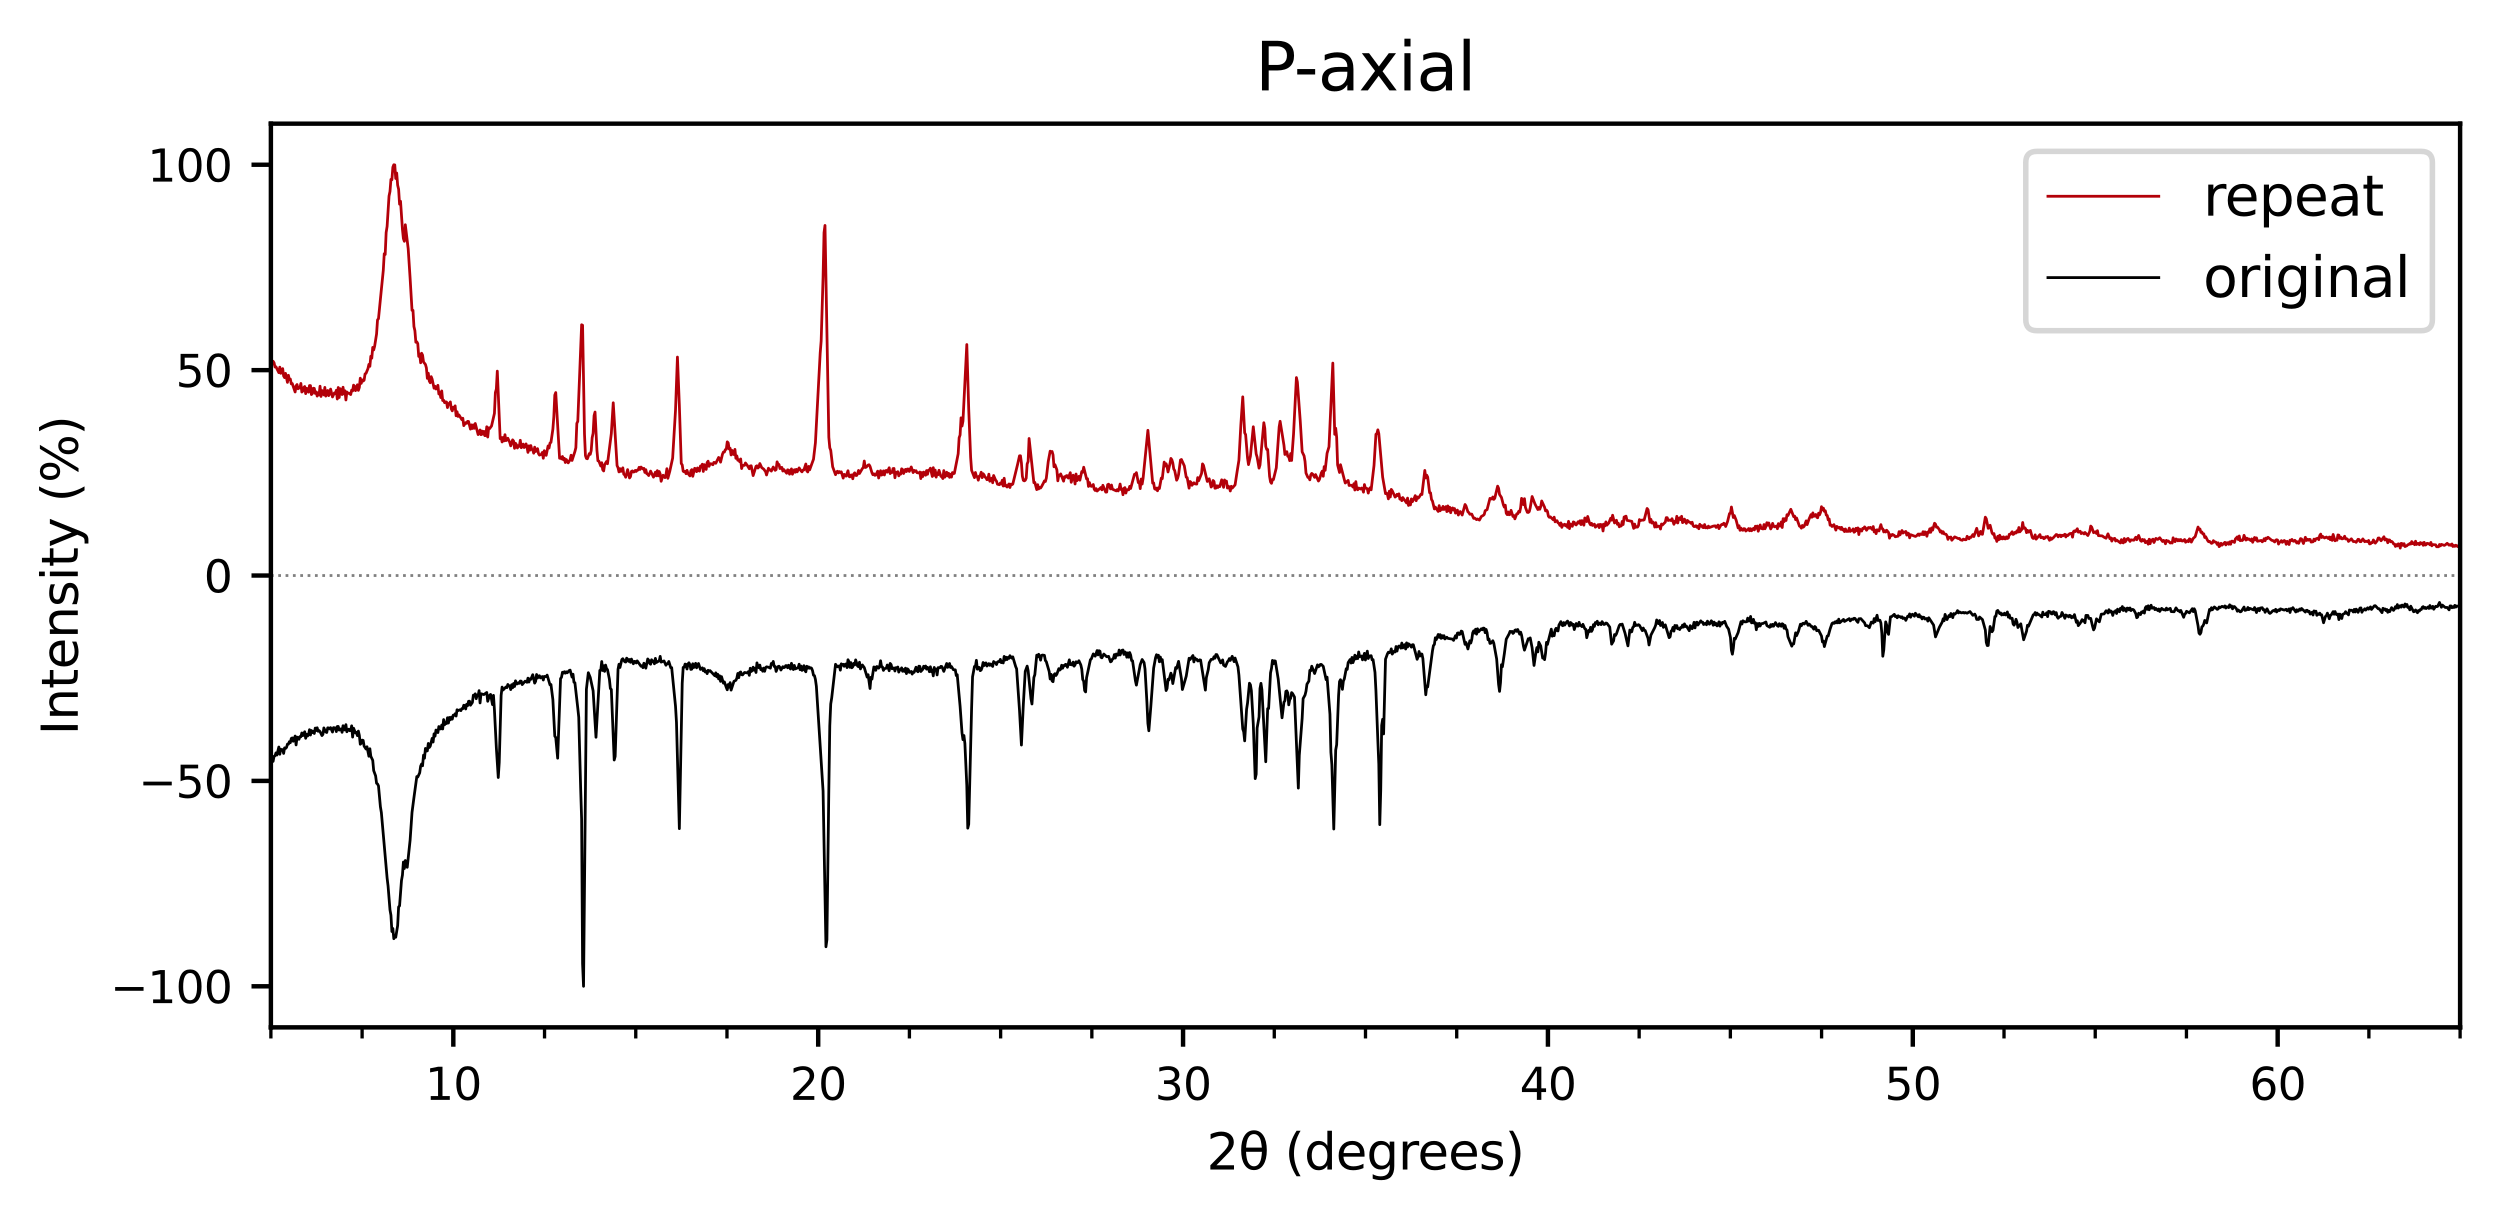 <?xml version="1.0" encoding="utf-8" standalone="no"?>
<!DOCTYPE svg PUBLIC "-//W3C//DTD SVG 1.1//EN"
  "http://www.w3.org/Graphics/SVG/1.1/DTD/svg11.dtd">
<svg xmlns:xlink="http://www.w3.org/1999/xlink" width="451.148pt" height="220.121pt" viewBox="0 0 451.148 220.121" xmlns="http://www.w3.org/2000/svg" version="1.1">
 <defs>
  <style type="text/css">*{stroke-linejoin: round; stroke-linecap: butt}</style>
 </defs>
 <g id="figure_1">
  <g id="patch_1">
   <path d="M 0 220.121 
L 451.148 220.121 
L 451.148 0 
L 0 0 
z
" style="fill: #ffffff"/>
  </g>
  <g id="axes_1">
   <g id="patch_2">
    <path d="M 48.884 185.398 
L 443.948 185.398 
L 443.948 22.318 
L 48.884 22.318 
z
" style="fill: #ffffff"/>
   </g>
   <g id="matplotlib.axis_1">
    <g id="xtick_1">
     <g id="line2d_1">
      <defs>
       <path id="mf48f6ab2c0" d="M 0 0 
L 0 3.5 
" style="stroke: #000000; stroke-width: 0.8"/>
      </defs>
      <g>
       <use xlink:href="#mf48f6ab2c0" x="81.806" y="185.398" style="stroke: #000000; stroke-width: 0.8"/>
      </g>
     </g>
     <g id="text_1">
      <!-- 10 -->
      <g transform="translate(76.716 198.477)scale(0.08 -0.08)">
       <defs>
        <path id="DejaVuSans-31" d="M 794 531 
L 1825 531 
L 1825 4091 
L 703 3866 
L 703 4441 
L 1819 4666 
L 2450 4666 
L 2450 531 
L 3481 531 
L 3481 0 
L 794 0 
L 794 531 
z
" transform="scale(0.016)"/>
        <path id="DejaVuSans-30" d="M 2034 4250 
Q 1547 4250 1301 3770 
Q 1056 3291 1056 2328 
Q 1056 1369 1301 889 
Q 1547 409 2034 409 
Q 2525 409 2770 889 
Q 3016 1369 3016 2328 
Q 3016 3291 2770 3770 
Q 2525 4250 2034 4250 
z
M 2034 4750 
Q 2819 4750 3233 4129 
Q 3647 3509 3647 2328 
Q 3647 1150 3233 529 
Q 2819 -91 2034 -91 
Q 1250 -91 836 529 
Q 422 1150 422 2328 
Q 422 3509 836 4129 
Q 1250 4750 2034 4750 
z
" transform="scale(0.016)"/>
       </defs>
       <use xlink:href="#DejaVuSans-31"/>
       <use xlink:href="#DejaVuSans-30" x="63.623"/>
      </g>
     </g>
    </g>
    <g id="xtick_2">
     <g id="line2d_2">
      <g>
       <use xlink:href="#mf48f6ab2c0" x="147.65" y="185.398" style="stroke: #000000; stroke-width: 0.8"/>
      </g>
     </g>
     <g id="text_2">
      <!-- 20 -->
      <g transform="translate(142.56 198.477)scale(0.08 -0.08)">
       <defs>
        <path id="DejaVuSans-32" d="M 1228 531 
L 3431 531 
L 3431 0 
L 469 0 
L 469 531 
Q 828 903 1448 1529 
Q 2069 2156 2228 2338 
Q 2531 2678 2651 2914 
Q 2772 3150 2772 3378 
Q 2772 3750 2511 3984 
Q 2250 4219 1831 4219 
Q 1534 4219 1204 4116 
Q 875 4013 500 3803 
L 500 4441 
Q 881 4594 1212 4672 
Q 1544 4750 1819 4750 
Q 2544 4750 2975 4387 
Q 3406 4025 3406 3419 
Q 3406 3131 3298 2873 
Q 3191 2616 2906 2266 
Q 2828 2175 2409 1742 
Q 1991 1309 1228 531 
z
" transform="scale(0.016)"/>
       </defs>
       <use xlink:href="#DejaVuSans-32"/>
       <use xlink:href="#DejaVuSans-30" x="63.623"/>
      </g>
     </g>
    </g>
    <g id="xtick_3">
     <g id="line2d_3">
      <g>
       <use xlink:href="#mf48f6ab2c0" x="213.494" y="185.398" style="stroke: #000000; stroke-width: 0.8"/>
      </g>
     </g>
     <g id="text_3">
      <!-- 30 -->
      <g transform="translate(208.404 198.477)scale(0.08 -0.08)">
       <defs>
        <path id="DejaVuSans-33" d="M 2597 2516 
Q 3050 2419 3304 2112 
Q 3559 1806 3559 1356 
Q 3559 666 3084 287 
Q 2609 -91 1734 -91 
Q 1441 -91 1130 -33 
Q 819 25 488 141 
L 488 750 
Q 750 597 1062 519 
Q 1375 441 1716 441 
Q 2309 441 2620 675 
Q 2931 909 2931 1356 
Q 2931 1769 2642 2001 
Q 2353 2234 1838 2234 
L 1294 2234 
L 1294 2753 
L 1863 2753 
Q 2328 2753 2575 2939 
Q 2822 3125 2822 3475 
Q 2822 3834 2567 4026 
Q 2313 4219 1838 4219 
Q 1578 4219 1281 4162 
Q 984 4106 628 3988 
L 628 4550 
Q 988 4650 1302 4700 
Q 1616 4750 1894 4750 
Q 2613 4750 3031 4423 
Q 3450 4097 3450 3541 
Q 3450 3153 3228 2886 
Q 3006 2619 2597 2516 
z
" transform="scale(0.016)"/>
       </defs>
       <use xlink:href="#DejaVuSans-33"/>
       <use xlink:href="#DejaVuSans-30" x="63.623"/>
      </g>
     </g>
    </g>
    <g id="xtick_4">
     <g id="line2d_4">
      <g>
       <use xlink:href="#mf48f6ab2c0" x="279.338" y="185.398" style="stroke: #000000; stroke-width: 0.8"/>
      </g>
     </g>
     <g id="text_4">
      <!-- 40 -->
      <g transform="translate(274.248 198.477)scale(0.08 -0.08)">
       <defs>
        <path id="DejaVuSans-34" d="M 2419 4116 
L 825 1625 
L 2419 1625 
L 2419 4116 
z
M 2253 4666 
L 3047 4666 
L 3047 1625 
L 3713 1625 
L 3713 1100 
L 3047 1100 
L 3047 0 
L 2419 0 
L 2419 1100 
L 313 1100 
L 313 1709 
L 2253 4666 
z
" transform="scale(0.016)"/>
       </defs>
       <use xlink:href="#DejaVuSans-34"/>
       <use xlink:href="#DejaVuSans-30" x="63.623"/>
      </g>
     </g>
    </g>
    <g id="xtick_5">
     <g id="line2d_5">
      <g>
       <use xlink:href="#mf48f6ab2c0" x="345.182" y="185.398" style="stroke: #000000; stroke-width: 0.8"/>
      </g>
     </g>
     <g id="text_5">
      <!-- 50 -->
      <g transform="translate(340.092 198.477)scale(0.08 -0.08)">
       <defs>
        <path id="DejaVuSans-35" d="M 691 4666 
L 3169 4666 
L 3169 4134 
L 1269 4134 
L 1269 2991 
Q 1406 3038 1543 3061 
Q 1681 3084 1819 3084 
Q 2600 3084 3056 2656 
Q 3513 2228 3513 1497 
Q 3513 744 3044 326 
Q 2575 -91 1722 -91 
Q 1428 -91 1123 -41 
Q 819 9 494 109 
L 494 744 
Q 775 591 1075 516 
Q 1375 441 1709 441 
Q 2250 441 2565 725 
Q 2881 1009 2881 1497 
Q 2881 1984 2565 2268 
Q 2250 2553 1709 2553 
Q 1456 2553 1204 2497 
Q 953 2441 691 2322 
L 691 4666 
z
" transform="scale(0.016)"/>
       </defs>
       <use xlink:href="#DejaVuSans-35"/>
       <use xlink:href="#DejaVuSans-30" x="63.623"/>
      </g>
     </g>
    </g>
    <g id="xtick_6">
     <g id="line2d_6">
      <g>
       <use xlink:href="#mf48f6ab2c0" x="411.026" y="185.398" style="stroke: #000000; stroke-width: 0.8"/>
      </g>
     </g>
     <g id="text_6">
      <!-- 60 -->
      <g transform="translate(405.936 198.477)scale(0.08 -0.08)">
       <defs>
        <path id="DejaVuSans-36" d="M 2113 2584 
Q 1688 2584 1439 2293 
Q 1191 2003 1191 1497 
Q 1191 994 1439 701 
Q 1688 409 2113 409 
Q 2538 409 2786 701 
Q 3034 994 3034 1497 
Q 3034 2003 2786 2293 
Q 2538 2584 2113 2584 
z
M 3366 4563 
L 3366 3988 
Q 3128 4100 2886 4159 
Q 2644 4219 2406 4219 
Q 1781 4219 1451 3797 
Q 1122 3375 1075 2522 
Q 1259 2794 1537 2939 
Q 1816 3084 2150 3084 
Q 2853 3084 3261 2657 
Q 3669 2231 3669 1497 
Q 3669 778 3244 343 
Q 2819 -91 2113 -91 
Q 1303 -91 875 529 
Q 447 1150 447 2328 
Q 447 3434 972 4092 
Q 1497 4750 2381 4750 
Q 2619 4750 2861 4703 
Q 3103 4656 3366 4563 
z
" transform="scale(0.016)"/>
       </defs>
       <use xlink:href="#DejaVuSans-36"/>
       <use xlink:href="#DejaVuSans-30" x="63.623"/>
      </g>
     </g>
    </g>
    <g id="xtick_7">
     <g id="line2d_7">
      <defs>
       <path id="m9be7eaff13" d="M 0 0 
L 0 2 
" style="stroke: #000000; stroke-width: 0.6"/>
      </defs>
      <g>
       <use xlink:href="#m9be7eaff13" x="48.884" y="185.398" style="stroke: #000000; stroke-width: 0.6"/>
      </g>
     </g>
    </g>
    <g id="xtick_8">
     <g id="line2d_8">
      <g>
       <use xlink:href="#m9be7eaff13" x="65.345" y="185.398" style="stroke: #000000; stroke-width: 0.6"/>
      </g>
     </g>
    </g>
    <g id="xtick_9">
     <g id="line2d_9">
      <g>
       <use xlink:href="#m9be7eaff13" x="98.267" y="185.398" style="stroke: #000000; stroke-width: 0.6"/>
      </g>
     </g>
    </g>
    <g id="xtick_10">
     <g id="line2d_10">
      <g>
       <use xlink:href="#m9be7eaff13" x="114.728" y="185.398" style="stroke: #000000; stroke-width: 0.6"/>
      </g>
     </g>
    </g>
    <g id="xtick_11">
     <g id="line2d_11">
      <g>
       <use xlink:href="#m9be7eaff13" x="131.189" y="185.398" style="stroke: #000000; stroke-width: 0.6"/>
      </g>
     </g>
    </g>
    <g id="xtick_12">
     <g id="line2d_12">
      <g>
       <use xlink:href="#m9be7eaff13" x="164.111" y="185.398" style="stroke: #000000; stroke-width: 0.6"/>
      </g>
     </g>
    </g>
    <g id="xtick_13">
     <g id="line2d_13">
      <g>
       <use xlink:href="#m9be7eaff13" x="180.572" y="185.398" style="stroke: #000000; stroke-width: 0.6"/>
      </g>
     </g>
    </g>
    <g id="xtick_14">
     <g id="line2d_14">
      <g>
       <use xlink:href="#m9be7eaff13" x="197.033" y="185.398" style="stroke: #000000; stroke-width: 0.6"/>
      </g>
     </g>
    </g>
    <g id="xtick_15">
     <g id="line2d_15">
      <g>
       <use xlink:href="#m9be7eaff13" x="229.955" y="185.398" style="stroke: #000000; stroke-width: 0.6"/>
      </g>
     </g>
    </g>
    <g id="xtick_16">
     <g id="line2d_16">
      <g>
       <use xlink:href="#m9be7eaff13" x="246.416" y="185.398" style="stroke: #000000; stroke-width: 0.6"/>
      </g>
     </g>
    </g>
    <g id="xtick_17">
     <g id="line2d_17">
      <g>
       <use xlink:href="#m9be7eaff13" x="262.877" y="185.398" style="stroke: #000000; stroke-width: 0.6"/>
      </g>
     </g>
    </g>
    <g id="xtick_18">
     <g id="line2d_18">
      <g>
       <use xlink:href="#m9be7eaff13" x="295.799" y="185.398" style="stroke: #000000; stroke-width: 0.6"/>
      </g>
     </g>
    </g>
    <g id="xtick_19">
     <g id="line2d_19">
      <g>
       <use xlink:href="#m9be7eaff13" x="312.26" y="185.398" style="stroke: #000000; stroke-width: 0.6"/>
      </g>
     </g>
    </g>
    <g id="xtick_20">
     <g id="line2d_20">
      <g>
       <use xlink:href="#m9be7eaff13" x="328.721" y="185.398" style="stroke: #000000; stroke-width: 0.6"/>
      </g>
     </g>
    </g>
    <g id="xtick_21">
     <g id="line2d_21">
      <g>
       <use xlink:href="#m9be7eaff13" x="361.643" y="185.398" style="stroke: #000000; stroke-width: 0.6"/>
      </g>
     </g>
    </g>
    <g id="xtick_22">
     <g id="line2d_22">
      <g>
       <use xlink:href="#m9be7eaff13" x="378.104" y="185.398" style="stroke: #000000; stroke-width: 0.6"/>
      </g>
     </g>
    </g>
    <g id="xtick_23">
     <g id="line2d_23">
      <g>
       <use xlink:href="#m9be7eaff13" x="394.565" y="185.398" style="stroke: #000000; stroke-width: 0.6"/>
      </g>
     </g>
    </g>
    <g id="xtick_24">
     <g id="line2d_24">
      <g>
       <use xlink:href="#m9be7eaff13" x="427.487" y="185.398" style="stroke: #000000; stroke-width: 0.6"/>
      </g>
     </g>
    </g>
    <g id="xtick_25">
     <g id="line2d_25">
      <g>
       <use xlink:href="#m9be7eaff13" x="443.948" y="185.398" style="stroke: #000000; stroke-width: 0.6"/>
      </g>
     </g>
    </g>
    <g id="text_7">
     <!-- 2θ (degrees) -->
     <g transform="translate(217.745 211.05)scale(0.09 -0.09)">
      <defs>
       <path id="DejaVuSans-3b8" d="M 2953 2219 
L 963 2219 
Q 1009 1284 1225 888 
Q 1494 400 1959 400 
Q 2428 400 2688 891 
Q 2916 1322 2953 2219 
z
M 2944 2750 
Q 2856 3638 2688 3950 
Q 2419 4444 1959 4444 
Q 1481 4444 1228 3956 
Q 1028 3563 969 2750 
L 2944 2750 
z
M 1959 4913 
Q 2709 4913 3138 4250 
Q 3566 3591 3566 2422 
Q 3566 1256 3138 594 
Q 2709 -72 1959 -72 
Q 1206 -72 781 594 
Q 353 1256 353 2422 
Q 353 3591 781 4250 
Q 1206 4913 1959 4913 
z
" transform="scale(0.016)"/>
       <path id="DejaVuSans-20" transform="scale(0.016)"/>
       <path id="DejaVuSans-28" d="M 1984 4856 
Q 1566 4138 1362 3434 
Q 1159 2731 1159 2009 
Q 1159 1288 1364 580 
Q 1569 -128 1984 -844 
L 1484 -844 
Q 1016 -109 783 600 
Q 550 1309 550 2009 
Q 550 2706 781 3412 
Q 1013 4119 1484 4856 
L 1984 4856 
z
" transform="scale(0.016)"/>
       <path id="DejaVuSans-64" d="M 2906 2969 
L 2906 4863 
L 3481 4863 
L 3481 0 
L 2906 0 
L 2906 525 
Q 2725 213 2448 61 
Q 2172 -91 1784 -91 
Q 1150 -91 751 415 
Q 353 922 353 1747 
Q 353 2572 751 3078 
Q 1150 3584 1784 3584 
Q 2172 3584 2448 3432 
Q 2725 3281 2906 2969 
z
M 947 1747 
Q 947 1113 1208 752 
Q 1469 391 1925 391 
Q 2381 391 2643 752 
Q 2906 1113 2906 1747 
Q 2906 2381 2643 2742 
Q 2381 3103 1925 3103 
Q 1469 3103 1208 2742 
Q 947 2381 947 1747 
z
" transform="scale(0.016)"/>
       <path id="DejaVuSans-65" d="M 3597 1894 
L 3597 1613 
L 953 1613 
Q 991 1019 1311 708 
Q 1631 397 2203 397 
Q 2534 397 2845 478 
Q 3156 559 3463 722 
L 3463 178 
Q 3153 47 2828 -22 
Q 2503 -91 2169 -91 
Q 1331 -91 842 396 
Q 353 884 353 1716 
Q 353 2575 817 3079 
Q 1281 3584 2069 3584 
Q 2775 3584 3186 3129 
Q 3597 2675 3597 1894 
z
M 3022 2063 
Q 3016 2534 2758 2815 
Q 2500 3097 2075 3097 
Q 1594 3097 1305 2825 
Q 1016 2553 972 2059 
L 3022 2063 
z
" transform="scale(0.016)"/>
       <path id="DejaVuSans-67" d="M 2906 1791 
Q 2906 2416 2648 2759 
Q 2391 3103 1925 3103 
Q 1463 3103 1205 2759 
Q 947 2416 947 1791 
Q 947 1169 1205 825 
Q 1463 481 1925 481 
Q 2391 481 2648 825 
Q 2906 1169 2906 1791 
z
M 3481 434 
Q 3481 -459 3084 -895 
Q 2688 -1331 1869 -1331 
Q 1566 -1331 1297 -1286 
Q 1028 -1241 775 -1147 
L 775 -588 
Q 1028 -725 1275 -790 
Q 1522 -856 1778 -856 
Q 2344 -856 2625 -561 
Q 2906 -266 2906 331 
L 2906 616 
Q 2728 306 2450 153 
Q 2172 0 1784 0 
Q 1141 0 747 490 
Q 353 981 353 1791 
Q 353 2603 747 3093 
Q 1141 3584 1784 3584 
Q 2172 3584 2450 3431 
Q 2728 3278 2906 2969 
L 2906 3500 
L 3481 3500 
L 3481 434 
z
" transform="scale(0.016)"/>
       <path id="DejaVuSans-72" d="M 2631 2963 
Q 2534 3019 2420 3045 
Q 2306 3072 2169 3072 
Q 1681 3072 1420 2755 
Q 1159 2438 1159 1844 
L 1159 0 
L 581 0 
L 581 3500 
L 1159 3500 
L 1159 2956 
Q 1341 3275 1631 3429 
Q 1922 3584 2338 3584 
Q 2397 3584 2469 3576 
Q 2541 3569 2628 3553 
L 2631 2963 
z
" transform="scale(0.016)"/>
       <path id="DejaVuSans-73" d="M 2834 3397 
L 2834 2853 
Q 2591 2978 2328 3040 
Q 2066 3103 1784 3103 
Q 1356 3103 1142 2972 
Q 928 2841 928 2578 
Q 928 2378 1081 2264 
Q 1234 2150 1697 2047 
L 1894 2003 
Q 2506 1872 2764 1633 
Q 3022 1394 3022 966 
Q 3022 478 2636 193 
Q 2250 -91 1575 -91 
Q 1294 -91 989 -36 
Q 684 19 347 128 
L 347 722 
Q 666 556 975 473 
Q 1284 391 1588 391 
Q 1994 391 2212 530 
Q 2431 669 2431 922 
Q 2431 1156 2273 1281 
Q 2116 1406 1581 1522 
L 1381 1569 
Q 847 1681 609 1914 
Q 372 2147 372 2553 
Q 372 3047 722 3315 
Q 1072 3584 1716 3584 
Q 2034 3584 2315 3537 
Q 2597 3491 2834 3397 
z
" transform="scale(0.016)"/>
       <path id="DejaVuSans-29" d="M 513 4856 
L 1013 4856 
Q 1481 4119 1714 3412 
Q 1947 2706 1947 2009 
Q 1947 1309 1714 600 
Q 1481 -109 1013 -844 
L 513 -844 
Q 928 -128 1133 580 
Q 1338 1288 1338 2009 
Q 1338 2731 1133 3434 
Q 928 4138 513 4856 
z
" transform="scale(0.016)"/>
      </defs>
      <use xlink:href="#DejaVuSans-32"/>
      <use xlink:href="#DejaVuSans-3b8" x="63.623"/>
      <use xlink:href="#DejaVuSans-20" x="124.805"/>
      <use xlink:href="#DejaVuSans-28" x="156.592"/>
      <use xlink:href="#DejaVuSans-64" x="195.605"/>
      <use xlink:href="#DejaVuSans-65" x="259.082"/>
      <use xlink:href="#DejaVuSans-67" x="320.605"/>
      <use xlink:href="#DejaVuSans-72" x="384.082"/>
      <use xlink:href="#DejaVuSans-65" x="422.945"/>
      <use xlink:href="#DejaVuSans-65" x="484.469"/>
      <use xlink:href="#DejaVuSans-73" x="545.992"/>
      <use xlink:href="#DejaVuSans-29" x="598.092"/>
     </g>
    </g>
   </g>
   <g id="matplotlib.axis_2">
    <g id="ytick_1">
     <g id="line2d_26">
      <defs>
       <path id="mfefcefa3a4" d="M 0 0 
L -3.5 0 
" style="stroke: #000000; stroke-width: 0.8"/>
      </defs>
      <g>
       <use xlink:href="#mfefcefa3a4" x="48.884" y="177.985" style="stroke: #000000; stroke-width: 0.8"/>
      </g>
     </g>
     <g id="text_8">
      <!-- −100 -->
      <g transform="translate(19.91 181.025)scale(0.08 -0.08)">
       <defs>
        <path id="DejaVuSans-2212" d="M 678 2272 
L 4684 2272 
L 4684 1741 
L 678 1741 
L 678 2272 
z
" transform="scale(0.016)"/>
       </defs>
       <use xlink:href="#DejaVuSans-2212"/>
       <use xlink:href="#DejaVuSans-31" x="83.789"/>
       <use xlink:href="#DejaVuSans-30" x="147.412"/>
       <use xlink:href="#DejaVuSans-30" x="211.035"/>
      </g>
     </g>
    </g>
    <g id="ytick_2">
     <g id="line2d_27">
      <g>
       <use xlink:href="#mfefcefa3a4" x="48.884" y="140.922" style="stroke: #000000; stroke-width: 0.8"/>
      </g>
     </g>
     <g id="text_9">
      <!-- −50 -->
      <g transform="translate(25 143.961)scale(0.08 -0.08)">
       <use xlink:href="#DejaVuSans-2212"/>
       <use xlink:href="#DejaVuSans-35" x="83.789"/>
       <use xlink:href="#DejaVuSans-30" x="147.412"/>
      </g>
     </g>
    </g>
    <g id="ytick_3">
     <g id="line2d_28">
      <g>
       <use xlink:href="#mfefcefa3a4" x="48.884" y="103.858" style="stroke: #000000; stroke-width: 0.8"/>
      </g>
     </g>
     <g id="text_10">
      <!-- 0 -->
      <g transform="translate(36.794 106.897)scale(0.08 -0.08)">
       <use xlink:href="#DejaVuSans-30"/>
      </g>
     </g>
    </g>
    <g id="ytick_4">
     <g id="line2d_29">
      <g>
       <use xlink:href="#mfefcefa3a4" x="48.884" y="66.794" style="stroke: #000000; stroke-width: 0.8"/>
      </g>
     </g>
     <g id="text_11">
      <!-- 50 -->
      <g transform="translate(31.704 69.834)scale(0.08 -0.08)">
       <use xlink:href="#DejaVuSans-35"/>
       <use xlink:href="#DejaVuSans-30" x="63.623"/>
      </g>
     </g>
    </g>
    <g id="ytick_5">
     <g id="line2d_30">
      <g>
       <use xlink:href="#mfefcefa3a4" x="48.884" y="29.731" style="stroke: #000000; stroke-width: 0.8"/>
      </g>
     </g>
     <g id="text_12">
      <!-- 100 -->
      <g transform="translate(26.614 32.77)scale(0.08 -0.08)">
       <use xlink:href="#DejaVuSans-31"/>
       <use xlink:href="#DejaVuSans-30" x="63.623"/>
       <use xlink:href="#DejaVuSans-30" x="127.246"/>
      </g>
     </g>
    </g>
    <g id="text_13">
     <!-- Intensity (%) -->
     <g transform="translate(14.039 132.662)rotate(-90)scale(0.09 -0.09)">
      <defs>
       <path id="DejaVuSans-49" d="M 628 4666 
L 1259 4666 
L 1259 0 
L 628 0 
L 628 4666 
z
" transform="scale(0.016)"/>
       <path id="DejaVuSans-6e" d="M 3513 2113 
L 3513 0 
L 2938 0 
L 2938 2094 
Q 2938 2591 2744 2837 
Q 2550 3084 2163 3084 
Q 1697 3084 1428 2787 
Q 1159 2491 1159 1978 
L 1159 0 
L 581 0 
L 581 3500 
L 1159 3500 
L 1159 2956 
Q 1366 3272 1645 3428 
Q 1925 3584 2291 3584 
Q 2894 3584 3203 3211 
Q 3513 2838 3513 2113 
z
" transform="scale(0.016)"/>
       <path id="DejaVuSans-74" d="M 1172 4494 
L 1172 3500 
L 2356 3500 
L 2356 3053 
L 1172 3053 
L 1172 1153 
Q 1172 725 1289 603 
Q 1406 481 1766 481 
L 2356 481 
L 2356 0 
L 1766 0 
Q 1100 0 847 248 
Q 594 497 594 1153 
L 594 3053 
L 172 3053 
L 172 3500 
L 594 3500 
L 594 4494 
L 1172 4494 
z
" transform="scale(0.016)"/>
       <path id="DejaVuSans-69" d="M 603 3500 
L 1178 3500 
L 1178 0 
L 603 0 
L 603 3500 
z
M 603 4863 
L 1178 4863 
L 1178 4134 
L 603 4134 
L 603 4863 
z
" transform="scale(0.016)"/>
       <path id="DejaVuSans-79" d="M 2059 -325 
Q 1816 -950 1584 -1140 
Q 1353 -1331 966 -1331 
L 506 -1331 
L 506 -850 
L 844 -850 
Q 1081 -850 1212 -737 
Q 1344 -625 1503 -206 
L 1606 56 
L 191 3500 
L 800 3500 
L 1894 763 
L 2988 3500 
L 3597 3500 
L 2059 -325 
z
" transform="scale(0.016)"/>
       <path id="DejaVuSans-25" d="M 4653 2053 
Q 4381 2053 4226 1822 
Q 4072 1591 4072 1178 
Q 4072 772 4226 539 
Q 4381 306 4653 306 
Q 4919 306 5073 539 
Q 5228 772 5228 1178 
Q 5228 1588 5073 1820 
Q 4919 2053 4653 2053 
z
M 4653 2450 
Q 5147 2450 5437 2106 
Q 5728 1763 5728 1178 
Q 5728 594 5436 251 
Q 5144 -91 4653 -91 
Q 4153 -91 3862 251 
Q 3572 594 3572 1178 
Q 3572 1766 3864 2108 
Q 4156 2450 4653 2450 
z
M 1428 4353 
Q 1159 4353 1004 4120 
Q 850 3888 850 3481 
Q 850 3069 1003 2837 
Q 1156 2606 1428 2606 
Q 1700 2606 1854 2837 
Q 2009 3069 2009 3481 
Q 2009 3884 1853 4118 
Q 1697 4353 1428 4353 
z
M 4250 4750 
L 4750 4750 
L 1831 -91 
L 1331 -91 
L 4250 4750 
z
M 1428 4750 
Q 1922 4750 2215 4408 
Q 2509 4066 2509 3481 
Q 2509 2891 2217 2550 
Q 1925 2209 1428 2209 
Q 931 2209 642 2551 
Q 353 2894 353 3481 
Q 353 4063 643 4406 
Q 934 4750 1428 4750 
z
" transform="scale(0.016)"/>
      </defs>
      <use xlink:href="#DejaVuSans-49"/>
      <use xlink:href="#DejaVuSans-6e" x="29.492"/>
      <use xlink:href="#DejaVuSans-74" x="92.871"/>
      <use xlink:href="#DejaVuSans-65" x="132.08"/>
      <use xlink:href="#DejaVuSans-6e" x="193.604"/>
      <use xlink:href="#DejaVuSans-73" x="256.982"/>
      <use xlink:href="#DejaVuSans-69" x="309.082"/>
      <use xlink:href="#DejaVuSans-74" x="336.865"/>
      <use xlink:href="#DejaVuSans-79" x="376.074"/>
      <use xlink:href="#DejaVuSans-20" x="435.254"/>
      <use xlink:href="#DejaVuSans-28" x="467.041"/>
      <use xlink:href="#DejaVuSans-25" x="506.055"/>
      <use xlink:href="#DejaVuSans-29" x="601.074"/>
     </g>
    </g>
   </g>
   <g id="line2d_31">
    <path d="M 48.935 138.299 
L 49.108 136.764 
L 49.281 137.399 
L 49.454 136.475 
L 49.627 136.395 
L 49.8 135.865 
L 49.972 136.258 
L 50.318 134.804 
L 50.491 136.114 
L 50.664 135.19 
L 50.837 135.35 
L 51.01 135.262 
L 51.183 135.961 
L 51.356 134.957 
L 51.529 135.061 
L 51.702 134.884 
L 51.874 134.282 
L 52.047 134.29 
L 52.22 133.84 
L 52.393 134.025 
L 52.566 133.262 
L 52.739 133.165 
L 52.912 133.768 
L 53.258 132.828 
L 53.431 134.426 
L 53.604 133.029 
L 53.776 133.077 
L 53.949 133.414 
L 54.122 132.924 
L 54.295 132.956 
L 54.468 132.265 
L 54.641 132.755 
L 54.987 132.049 
L 55.16 133.229 
L 55.333 132.498 
L 55.506 132.812 
L 55.678 132.611 
L 55.851 131.679 
L 56.024 132.643 
L 56.197 131.824 
L 56.37 132.209 
L 56.543 131.968 
L 56.716 132.362 
L 56.889 131.39 
L 57.062 131.84 
L 57.235 131.333 
L 57.408 131.968 
L 57.58 131.84 
L 57.753 132.016 
L 58.099 132.739 
L 58.272 132.531 
L 58.445 131.358 
L 58.791 132.097 
L 58.964 132.185 
L 59.137 131.342 
L 59.31 131.366 
L 59.482 131.542 
L 59.655 131.309 
L 60.001 132.105 
L 60.174 131.309 
L 60.52 131.358 
L 60.693 132.024 
L 60.866 131.101 
L 61.039 131.092 
L 61.212 131.751 
L 61.557 131.526 
L 61.73 132.153 
L 61.903 130.964 
L 62.076 131.719 
L 62.249 131.711 
L 62.422 130.771 
L 62.595 132.057 
L 62.768 131.679 
L 62.941 131.591 
L 63.114 131.864 
L 63.286 131.832 
L 63.459 130.98 
L 63.632 133.013 
L 63.805 131.414 
L 64.151 132.273 
L 64.324 132.153 
L 64.497 132.755 
L 64.67 131.936 
L 64.843 132.691 
L 65.016 134.306 
L 65.189 134.129 
L 65.361 133.559 
L 65.534 133.615 
L 65.707 134.643 
L 66.053 135.166 
L 66.226 134.756 
L 66.572 136.475 
L 66.745 135.117 
L 66.918 136.483 
L 67.263 137.214 
L 67.436 139.062 
L 67.782 140.01 
L 67.955 141.344 
L 68.128 141.472 
L 68.301 141.826 
L 68.647 145.585 
L 68.82 146.63 
L 69.857 158.447 
L 70.03 159.885 
L 70.376 164.191 
L 70.549 165.164 
L 70.722 168.104 
L 70.895 167.558 
L 71.067 169.397 
L 71.24 169.02 
L 71.413 169.132 
L 71.759 167.027 
L 71.932 163.661 
L 72.105 163.468 
L 72.451 158.897 
L 72.624 157.909 
L 72.797 155.563 
L 72.969 156.736 
L 73.142 155.29 
L 73.488 156.511 
L 74.007 151.619 
L 74.353 146.598 
L 74.699 143.938 
L 75.217 140.138 
L 75.39 140.219 
L 75.736 139.464 
L 75.909 138.251 
L 76.082 137.865 
L 76.255 138.194 
L 76.428 136.274 
L 76.601 136.829 
L 76.773 135.061 
L 76.946 135.543 
L 77.119 135.495 
L 77.292 134.161 
L 77.465 134.892 
L 77.638 134.651 
L 77.984 133.246 
L 78.157 133.904 
L 78.33 132.426 
L 78.503 132.852 
L 78.675 131.743 
L 79.021 132.201 
L 79.194 131.109 
L 79.367 131.534 
L 79.54 131.534 
L 79.713 130.843 
L 79.886 131.55 
L 80.059 129.855 
L 80.232 130.787 
L 80.405 130.386 
L 80.578 130.578 
L 80.75 129.526 
L 80.923 130.474 
L 81.096 129.47 
L 81.269 129.895 
L 81.442 129.413 
L 81.615 129.775 
L 81.788 129.06 
L 81.961 129.1 
L 82.134 128.803 
L 82.307 129.221 
L 82.48 128.08 
L 82.652 128.241 
L 82.998 128.088 
L 83.171 128.241 
L 83.344 127.879 
L 83.517 127.895 
L 83.69 127.268 
L 83.863 127.309 
L 84.036 127.943 
L 84.209 127.092 
L 84.382 127.341 
L 84.554 126.553 
L 84.727 126.537 
L 84.9 127.268 
L 85.246 126.762 
L 85.419 125.453 
L 85.592 125.469 
L 85.765 125.204 
L 85.938 126.087 
L 86.111 125.437 
L 86.284 125.525 
L 86.456 124.633 
L 86.629 126.851 
L 86.802 125.196 
L 87.321 125.34 
L 87.84 124.963 
L 88.013 126.553 
L 88.358 125.461 
L 88.531 125.316 
L 88.877 127.156 
L 89.05 125.485 
L 89.223 128.088 
L 89.569 134.925 
L 89.915 140.307 
L 90.088 137.6 
L 90.433 125.477 
L 90.606 123.991 
L 90.779 124.521 
L 91.298 123.975 
L 91.471 124.095 
L 91.644 123.517 
L 91.817 123.774 
L 91.99 123.774 
L 92.162 124.441 
L 92.335 123.557 
L 92.508 124.111 
L 92.681 123.34 
L 92.854 123.886 
L 93.027 122.858 
L 93.2 123.428 
L 93.373 123.412 
L 93.546 123.203 
L 93.719 123.308 
L 93.892 122.898 
L 94.064 122.922 
L 94.237 123.541 
L 94.756 122.922 
L 95.102 123.123 
L 95.275 122.376 
L 95.448 123.083 
L 95.621 122.504 
L 95.794 122.593 
L 96.139 121.757 
L 96.485 123.276 
L 96.658 122.962 
L 96.831 121.717 
L 97.004 122.36 
L 97.177 122.006 
L 97.35 121.942 
L 97.523 122.336 
L 97.869 122.087 
L 98.041 122.713 
L 98.214 122.071 
L 98.56 122.103 
L 98.733 121.83 
L 99.252 123.589 
L 99.425 123.525 
L 99.771 126.256 
L 100.116 132.852 
L 100.289 133.077 
L 100.635 136.821 
L 101.154 122.464 
L 101.327 122.223 
L 101.5 121.315 
L 101.673 121.476 
L 101.845 121.219 
L 102.018 121.484 
L 102.191 121.235 
L 102.364 121.412 
L 102.71 121.002 
L 102.883 120.93 
L 103.229 122.191 
L 103.402 121.669 
L 103.575 123.115 
L 103.747 123.211 
L 104.266 127.783 
L 104.439 129.43 
L 104.785 142.275 
L 104.958 147.795 
L 105.131 173.904 
L 105.304 177.985 
L 105.822 124.368 
L 106.168 121.396 
L 106.514 122.255 
L 107.033 124.665 
L 107.551 133.045 
L 108.243 120.978 
L 108.416 120.97 
L 108.589 119.379 
L 108.762 121.002 
L 108.935 120.134 
L 109.108 121.155 
L 109.281 120.022 
L 109.453 120.649 
L 109.626 120.841 
L 109.972 122.569 
L 110.145 124.256 
L 110.318 124.416 
L 110.837 137.15 
L 111.01 136.499 
L 111.528 120.793 
L 111.701 119.869 
L 111.874 120.456 
L 112.22 119.018 
L 112.393 118.873 
L 112.739 119.419 
L 112.912 119.476 
L 113.085 118.769 
L 113.258 118.945 
L 113.43 119.347 
L 113.603 119.018 
L 113.776 119.516 
L 113.949 118.937 
L 114.295 119.789 
L 114.468 119.355 
L 114.641 119.371 
L 114.814 119.636 
L 114.987 119.259 
L 115.678 120.231 
L 115.851 120.134 
L 116.024 120.488 
L 116.197 119.685 
L 116.37 119.918 
L 116.543 120.576 
L 116.889 118.913 
L 117.062 119.138 
L 117.234 119.701 
L 117.407 119.869 
L 117.58 119.058 
L 117.753 119.419 
L 117.926 119.275 
L 118.099 119.789 
L 118.272 118.809 
L 118.445 119.556 
L 118.791 119.339 
L 118.964 119.267 
L 119.136 118.447 
L 119.309 119.484 
L 119.828 119.275 
L 120.174 120.046 
L 120.347 119.773 
L 120.52 119.765 
L 120.693 119.371 
L 121.038 120.488 
L 121.211 120.48 
L 121.903 127.453 
L 122.076 130.361 
L 122.595 149.538 
L 123.113 123.292 
L 123.286 120.44 
L 123.459 120.416 
L 123.632 119.837 
L 123.805 119.893 
L 123.978 120.729 
L 124.151 119.829 
L 124.324 119.604 
L 124.497 119.934 
L 124.67 120.801 
L 124.842 120.753 
L 125.015 119.781 
L 125.188 120.464 
L 125.361 120.271 
L 125.534 119.701 
L 125.707 120.512 
L 126.053 119.733 
L 126.399 120.801 
L 126.744 120.52 
L 126.917 121.042 
L 127.09 120.665 
L 127.263 121.267 
L 127.436 121.107 
L 127.609 121.564 
L 127.782 120.962 
L 127.955 121.147 
L 128.128 121.018 
L 128.992 121.942 
L 129.165 121.42 
L 129.338 122.143 
L 129.511 121.669 
L 129.684 122.52 
L 129.857 121.942 
L 130.03 122.962 
L 130.203 122.103 
L 130.549 123.284 
L 130.721 123.051 
L 131.067 124.055 
L 131.24 124.481 
L 131.413 123.525 
L 131.586 124.015 
L 131.759 123.187 
L 131.932 124.537 
L 132.451 122.946 
L 132.796 122.77 
L 132.969 122.392 
L 133.142 121.532 
L 133.315 122.296 
L 133.488 121.372 
L 133.661 121.259 
L 133.834 121.749 
L 134.007 121.789 
L 134.353 121.356 
L 134.871 121.436 
L 135.044 121.203 
L 135.217 121.87 
L 135.39 120.592 
L 135.563 121.179 
L 135.736 121.018 
L 135.909 120.4 
L 136.082 120.954 
L 136.255 120.592 
L 136.427 121.356 
L 136.6 119.62 
L 136.773 120.303 
L 136.946 120.496 
L 137.119 120.022 
L 137.292 120.841 
L 137.465 120.665 
L 137.638 121.131 
L 137.811 120.568 
L 137.984 121.139 
L 138.157 120.48 
L 138.329 120.335 
L 138.675 120.408 
L 139.021 120.576 
L 139.194 119.725 
L 139.367 119.901 
L 139.54 119.363 
L 139.713 120.271 
L 139.886 120.271 
L 140.059 121.163 
L 140.404 120.287 
L 140.577 120.223 
L 140.75 120.448 
L 140.923 120.914 
L 141.269 120.311 
L 141.442 120.488 
L 141.615 120.424 
L 141.788 120.118 
L 141.961 120.126 
L 142.133 120.504 
L 142.306 120.046 
L 142.652 120.729 
L 142.825 119.701 
L 143.171 120.825 
L 143.344 120.078 
L 143.517 120.705 
L 144.035 120.48 
L 144.208 119.861 
L 144.381 120.849 
L 144.554 120.191 
L 144.727 120.978 
L 144.9 120.801 
L 145.073 120.126 
L 145.246 120.962 
L 145.419 121.235 
L 145.592 120.231 
L 145.765 120.592 
L 145.938 120.351 
L 146.11 120.592 
L 146.283 120.496 
L 146.456 120.584 
L 146.629 121.034 
L 146.802 121.846 
L 146.975 121.926 
L 147.148 122.601 
L 147.321 123.846 
L 148.531 142.757 
L 149.05 170.851 
L 149.223 169.582 
L 149.569 142.436 
L 149.742 130.964 
L 149.914 127.035 
L 150.087 125.951 
L 150.779 119.877 
L 151.125 120.335 
L 151.471 120.159 
L 151.644 120.938 
L 151.816 119.797 
L 151.989 120.038 
L 152.162 119.877 
L 152.335 120.239 
L 152.508 119.877 
L 152.681 119.813 
L 152.854 120.472 
L 153.027 119.058 
L 153.2 119.403 
L 153.373 120.424 
L 153.546 119.572 
L 153.718 120.504 
L 153.891 120.327 
L 154.064 119.709 
L 154.237 119.99 
L 154.41 119.082 
L 154.756 120.199 
L 154.929 120.319 
L 155.102 119.508 
L 155.275 120.713 
L 155.62 119.998 
L 155.966 120.472 
L 156.485 122.191 
L 156.658 121.757 
L 157.004 124.248 
L 157.177 122.223 
L 157.35 122.553 
L 157.695 120.359 
L 157.868 120.416 
L 158.041 120.962 
L 158.214 120.287 
L 158.387 120.327 
L 158.56 120.576 
L 158.733 120.351 
L 158.906 119.243 
L 159.079 120.279 
L 159.252 120.359 
L 159.424 120.978 
L 159.597 120.665 
L 159.943 120.584 
L 160.116 120.006 
L 160.462 121.042 
L 160.635 119.725 
L 160.808 119.926 
L 160.981 120.681 
L 161.327 120.536 
L 161.499 121.09 
L 161.672 120.488 
L 161.845 120.52 
L 162.018 120.367 
L 162.191 121.291 
L 162.364 120.825 
L 162.537 120.89 
L 162.71 120.52 
L 162.883 121.139 
L 163.056 120.817 
L 163.229 121.163 
L 163.401 120.576 
L 163.574 121.556 
L 163.747 120.697 
L 163.92 120.841 
L 164.093 121.34 
L 164.439 121.171 
L 164.612 121.645 
L 164.785 121.267 
L 164.958 121.34 
L 165.303 120.408 
L 165.476 121.05 
L 165.649 121.227 
L 165.822 120.215 
L 165.995 120.263 
L 166.168 121.179 
L 166.514 120.793 
L 166.687 120.231 
L 166.86 120.52 
L 167.033 120.191 
L 167.205 120.753 
L 167.378 120.424 
L 167.551 120.649 
L 167.724 121.219 
L 167.897 120.327 
L 168.07 121.211 
L 168.243 120.898 
L 168.416 121.966 
L 168.589 120.448 
L 168.762 120.946 
L 168.935 120.753 
L 169.107 121.797 
L 169.28 120.488 
L 169.626 120.496 
L 169.799 120.247 
L 169.972 120.295 
L 170.318 121.155 
L 170.837 119.733 
L 171.009 120.432 
L 171.182 120.247 
L 171.355 119.733 
L 171.528 120.456 
L 171.701 120.279 
L 172.047 120.849 
L 172.393 120.882 
L 172.566 121.91 
L 172.739 121.757 
L 173.257 127.437 
L 173.603 132.265 
L 173.776 133.479 
L 173.949 132.731 
L 174.122 134.161 
L 174.468 141.753 
L 174.641 149.45 
L 174.813 148.751 
L 175.332 127.863 
L 175.505 122.143 
L 175.851 120.271 
L 176.024 120.271 
L 176.197 119.162 
L 176.37 120.761 
L 176.543 120.416 
L 176.716 120.448 
L 176.888 121.026 
L 177.061 120.914 
L 177.234 120.448 
L 177.407 119.556 
L 177.58 120.11 
L 177.753 119.693 
L 177.926 119.628 
L 178.099 120.191 
L 178.445 119.757 
L 178.618 120.07 
L 178.79 119.821 
L 179.136 120.263 
L 179.309 119.379 
L 179.482 119.62 
L 179.655 119.572 
L 179.828 119.926 
L 180.001 119.476 
L 180.174 119.371 
L 180.347 119.419 
L 180.52 118.994 
L 180.692 119.58 
L 180.865 119.347 
L 181.038 119.636 
L 181.211 118.455 
L 181.384 119.114 
L 181.557 118.608 
L 181.73 119.026 
L 181.903 118.632 
L 182.076 118.809 
L 182.249 118.327 
L 182.594 118.777 
L 182.767 118.536 
L 183.286 120.287 
L 183.459 120.705 
L 183.978 128.168 
L 184.324 134.451 
L 184.669 127.124 
L 185.015 121.155 
L 185.361 120.207 
L 185.534 121.018 
L 186.053 126.104 
L 186.226 127.043 
L 186.571 122.263 
L 186.744 121.749 
L 187.09 118.23 
L 187.263 118.528 
L 187.436 118.07 
L 187.609 118.415 
L 187.782 119.13 
L 187.955 118.279 
L 188.128 118.206 
L 188.473 118.263 
L 188.646 119.195 
L 188.819 119.411 
L 189.338 121.195 
L 189.511 122.529 
L 189.684 121.693 
L 189.857 122.882 
L 190.03 123.019 
L 190.202 121.765 
L 190.375 121.573 
L 190.548 121.902 
L 190.721 121.653 
L 191.067 120.665 
L 191.24 120.922 
L 191.413 120.753 
L 191.586 120.046 
L 191.759 120.592 
L 191.932 120.094 
L 192.104 120.167 
L 192.277 119.885 
L 192.45 119.942 
L 192.623 120.416 
L 192.969 119.074 
L 193.142 119.942 
L 193.315 119.765 
L 193.488 120.006 
L 193.661 119.484 
L 193.834 120.215 
L 194.007 119.966 
L 194.179 119.419 
L 194.352 119.588 
L 194.525 119.556 
L 194.698 119.235 
L 195.044 119.998 
L 195.217 120.761 
L 195.39 122.625 
L 195.563 122.922 
L 195.736 124.625 
L 195.909 124.866 
L 196.081 122.304 
L 196.773 119.05 
L 196.946 118.889 
L 197.292 118.006 
L 197.638 118.415 
L 197.983 117.403 
L 198.156 118.182 
L 198.329 117.427 
L 198.502 117.524 
L 198.675 118.608 
L 198.848 118.713 
L 199.194 118.03 
L 199.713 118.512 
L 200.058 118.447 
L 200.404 119.436 
L 200.577 119.339 
L 200.75 118.929 
L 200.923 118.841 
L 201.096 118.126 
L 201.269 118.745 
L 201.442 118.022 
L 201.615 118.247 
L 201.787 118.214 
L 201.96 117.307 
L 202.133 118.198 
L 202.479 117.355 
L 202.652 117.299 
L 202.825 118.102 
L 202.998 117.644 
L 203.171 117.789 
L 203.344 118.6 
L 203.517 117.821 
L 203.689 118.6 
L 203.862 117.756 
L 204.035 118.222 
L 204.208 119.203 
L 204.381 119.251 
L 204.9 122.866 
L 205.073 123.637 
L 205.764 119.942 
L 206.11 119.018 
L 206.456 119.564 
L 206.629 120.745 
L 206.975 126.794 
L 207.148 130.538 
L 207.321 131.872 
L 207.666 127.622 
L 208.185 120.568 
L 208.531 118.688 
L 208.704 118.15 
L 208.877 118.632 
L 209.05 118.247 
L 209.223 119.419 
L 209.396 118.568 
L 209.568 119.363 
L 209.741 119.034 
L 210.433 124.617 
L 210.606 124.248 
L 210.779 122.577 
L 210.952 122.705 
L 211.298 121.476 
L 211.47 121.966 
L 211.643 123.356 
L 212.162 120.464 
L 212.335 120.625 
L 212.681 119.347 
L 213.2 122.48 
L 213.372 124.433 
L 214.064 122.03 
L 214.583 118.785 
L 214.756 119.026 
L 215.274 118.295 
L 215.447 119.452 
L 215.62 118.721 
L 215.793 118.986 
L 215.966 118.97 
L 216.139 119.275 
L 216.312 119.251 
L 216.485 119.074 
L 216.658 119.114 
L 217.522 124.537 
L 217.695 122.279 
L 218.041 120.833 
L 218.214 119.596 
L 218.56 118.994 
L 218.906 118.954 
L 219.078 118.512 
L 219.251 118.777 
L 219.424 118.118 
L 219.597 118.134 
L 220.289 119.628 
L 220.635 119.09 
L 220.808 120.03 
L 221.153 120.263 
L 221.499 119.419 
L 221.672 119.235 
L 221.845 118.849 
L 222.018 119.178 
L 222.364 118.439 
L 222.71 119.403 
L 222.882 118.753 
L 223.401 120.343 
L 223.574 121.838 
L 224.266 131.55 
L 224.439 132.049 
L 224.612 133.695 
L 224.957 127.991 
L 225.13 126.867 
L 225.476 123.292 
L 225.649 123.573 
L 225.822 124.665 
L 226.168 130.667 
L 226.514 140.508 
L 226.687 139.705 
L 226.859 131.374 
L 227.205 129.373 
L 227.378 124.248 
L 227.551 123.316 
L 227.724 124.497 
L 228.416 137.463 
L 228.761 127.879 
L 228.934 127.855 
L 229.28 121.428 
L 229.453 120.608 
L 229.626 119.178 
L 229.799 119.781 
L 229.972 119.251 
L 230.145 119.291 
L 230.663 122.52 
L 231.355 129.534 
L 231.701 126.714 
L 231.874 126.457 
L 232.047 124.762 
L 232.22 124.674 
L 232.393 125.059 
L 232.565 127.196 
L 232.738 126.28 
L 232.911 126.007 
L 233.084 124.987 
L 233.257 125.156 
L 233.603 125.79 
L 234.295 142.219 
L 234.467 136.306 
L 234.986 129.614 
L 235.159 126.071 
L 235.505 125.429 
L 235.678 124.73 
L 235.851 123.468 
L 236.197 122.906 
L 236.369 120.97 
L 236.542 121.05 
L 236.715 120.223 
L 237.234 121.54 
L 237.753 119.982 
L 237.926 120.335 
L 238.099 120.199 
L 238.271 119.901 
L 238.444 119.901 
L 238.79 120.247 
L 239.309 122.649 
L 239.482 122.199 
L 240.001 128.883 
L 240.173 135.736 
L 240.346 137.993 
L 240.692 149.602 
L 241.038 135.35 
L 241.211 134.394 
L 241.557 125.549 
L 241.73 122.994 
L 241.903 122.657 
L 242.076 123.3 
L 242.248 124.4 
L 242.421 122.914 
L 242.594 122.504 
L 242.94 120.673 
L 243.113 120.801 
L 243.286 119.572 
L 243.632 119.018 
L 243.805 119.652 
L 243.978 118.64 
L 244.15 119.58 
L 244.323 119.09 
L 244.496 118.23 
L 244.669 118.905 
L 244.842 118.415 
L 245.015 118.849 
L 245.188 117.652 
L 245.361 118.504 
L 245.707 118.383 
L 245.88 119.074 
L 246.225 117.901 
L 246.398 119.106 
L 246.744 117.507 
L 246.917 118.833 
L 247.09 118.391 
L 247.436 118.327 
L 247.609 119.082 
L 247.782 119.034 
L 248.127 121.331 
L 248.3 124.657 
L 248.646 133.679 
L 248.819 137.905 
L 248.992 148.815 
L 249.165 142.597 
L 249.338 130.892 
L 249.511 129.799 
L 249.684 132.442 
L 250.029 118.954 
L 250.375 117.997 
L 250.548 117.692 
L 250.721 117.781 
L 250.894 117.676 
L 251.067 117.09 
L 251.24 118.038 
L 251.586 117.507 
L 251.758 117.652 
L 251.931 116.672 
L 252.104 117.491 
L 252.277 116.752 
L 252.45 116.584 
L 252.623 116.6 
L 252.796 116.969 
L 252.969 116.045 
L 253.142 116.921 
L 253.315 116.455 
L 253.488 116.335 
L 253.66 117.122 
L 253.833 116.013 
L 254.006 116.76 
L 254.179 116.174 
L 254.352 116.302 
L 254.698 116.784 
L 254.871 116.351 
L 255.044 116.351 
L 255.562 118.295 
L 255.735 118.978 
L 255.908 118.512 
L 256.081 117.564 
L 256.254 118.383 
L 256.427 118.006 
L 256.6 118.038 
L 256.773 118.857 
L 257.292 125.372 
L 257.465 123.814 
L 257.637 123.967 
L 258.502 117.443 
L 258.675 116.503 
L 258.848 116.294 
L 259.021 115.089 
L 259.194 115.427 
L 259.539 114.495 
L 259.712 115.017 
L 259.885 114.527 
L 260.058 115.194 
L 260.231 114.704 
L 260.404 115.113 
L 260.577 114.712 
L 260.75 115.306 
L 261.096 114.993 
L 261.269 115.194 
L 262.133 115.338 
L 262.306 115.563 
L 262.652 114.72 
L 262.825 115.137 
L 262.998 114.262 
L 263.171 114.206 
L 263.343 114.503 
L 263.516 114.414 
L 263.689 113.884 
L 263.862 113.965 
L 264.381 116.278 
L 264.554 115.941 
L 264.9 117.114 
L 265.245 115.636 
L 265.418 116.037 
L 265.591 115.419 
L 265.764 114.198 
L 265.937 113.836 
L 266.11 114.254 
L 266.283 113.547 
L 266.456 114.439 
L 266.629 113.466 
L 266.802 114.037 
L 267.32 113.466 
L 267.493 113.651 
L 267.666 113.346 
L 267.839 113.37 
L 268.012 114.173 
L 268.185 113.587 
L 268.358 114.165 
L 268.531 115.451 
L 268.704 115.306 
L 268.877 116.11 
L 269.049 116.069 
L 269.395 115.628 
L 269.568 116.069 
L 270.087 118.929 
L 270.433 123.485 
L 270.606 124.77 
L 270.779 123.155 
L 270.951 119.95 
L 271.124 120.319 
L 271.47 117.981 
L 271.816 115.346 
L 272.335 114.382 
L 272.508 113.932 
L 272.681 114.061 
L 272.853 113.94 
L 273.026 114.31 
L 273.199 114.141 
L 273.372 113.732 
L 273.545 113.659 
L 273.718 113.932 
L 273.891 113.603 
L 274.237 114.447 
L 274.41 114.077 
L 274.583 114.615 
L 274.928 116.64 
L 275.101 117.323 
L 275.793 115.258 
L 275.966 115.354 
L 276.139 115.113 
L 276.485 116.913 
L 276.83 120.086 
L 277.176 117.66 
L 277.349 116.857 
L 277.522 117.636 
L 277.695 115.893 
L 278.041 116.576 
L 278.387 118.761 
L 278.56 118.584 
L 278.732 119.042 
L 278.905 117.885 
L 279.078 115.917 
L 279.251 116.294 
L 279.943 113.539 
L 280.116 114.808 
L 280.289 114.214 
L 280.462 114.72 
L 280.634 113.675 
L 280.807 113.378 
L 280.98 113.796 
L 281.153 113.86 
L 281.326 112.8 
L 281.672 112.181 
L 281.845 112.792 
L 282.018 112.912 
L 282.191 112.35 
L 282.364 112.8 
L 282.709 112.237 
L 282.882 112.077 
L 283.228 112.952 
L 283.401 112.334 
L 283.574 112.446 
L 283.747 112.84 
L 283.92 112.671 
L 284.093 113.611 
L 284.438 112.518 
L 284.611 112.944 
L 284.784 112.984 
L 284.957 112.302 
L 285.13 112.872 
L 285.303 112.88 
L 285.476 113.081 
L 285.649 112.663 
L 285.995 113.466 
L 286.168 113.563 
L 286.34 115.081 
L 286.686 113.764 
L 286.859 113.973 
L 287.032 113.201 
L 287.205 113.94 
L 287.378 113.627 
L 287.551 112.719 
L 287.724 113.041 
L 287.897 112.342 
L 288.07 112.502 
L 288.242 112.109 
L 288.415 112.751 
L 288.588 112.446 
L 288.761 112.462 
L 288.934 112.719 
L 289.107 112.181 
L 289.453 112.695 
L 289.626 112.639 
L 289.799 112.43 
L 289.972 112.47 
L 290.49 113.161 
L 290.836 116.246 
L 291.182 115.644 
L 291.355 114.511 
L 291.528 114.68 
L 291.701 114.382 
L 292.219 112.872 
L 292.392 112.671 
L 292.565 112.768 
L 292.738 112.623 
L 293.257 114.286 
L 293.776 116.551 
L 294.121 113.691 
L 294.294 114.061 
L 294.467 113.997 
L 294.64 113.242 
L 294.813 113.089 
L 294.986 112.302 
L 295.159 112.896 
L 295.332 112.784 
L 295.505 112.848 
L 295.678 112.727 
L 295.851 112.84 
L 296.369 113.804 
L 296.542 113.338 
L 296.715 113.74 
L 296.888 113.78 
L 297.407 115.21 
L 297.58 116.391 
L 297.925 114.607 
L 298.617 113.242 
L 298.79 112.792 
L 298.963 111.876 
L 299.136 112.446 
L 299.309 112.543 
L 299.482 111.98 
L 299.655 112.88 
L 299.827 112.824 
L 300 112.334 
L 300.173 113.209 
L 300.519 112.76 
L 301.211 115.073 
L 301.384 114.921 
L 301.557 113.908 
L 301.729 113.748 
L 301.902 113.217 
L 302.075 113.892 
L 302.248 112.864 
L 302.421 113.322 
L 302.594 112.888 
L 302.767 113.466 
L 302.94 113.418 
L 303.113 113.611 
L 303.286 113.233 
L 303.459 113.25 
L 303.631 112.8 
L 303.804 113.161 
L 303.977 112.583 
L 304.15 113.065 
L 304.323 112.968 
L 304.842 113.82 
L 305.015 112.904 
L 305.188 113.097 
L 305.361 113.458 
L 305.534 113.057 
L 305.706 112.302 
L 305.879 113.314 
L 306.052 112.366 
L 306.225 112.277 
L 306.398 112.792 
L 306.917 112.036 
L 307.09 112.286 
L 307.263 112.277 
L 307.436 112.703 
L 307.781 112.446 
L 307.954 112.743 
L 308.127 112.093 
L 308.473 112.639 
L 308.646 112.446 
L 308.819 112.028 
L 308.992 112.229 
L 309.165 112.832 
L 309.338 112.269 
L 309.51 112.751 
L 309.683 112.502 
L 309.856 112.944 
L 310.029 112.784 
L 310.202 112.213 
L 310.375 112.992 
L 310.548 112.374 
L 310.721 112.631 
L 310.894 112.302 
L 311.067 112.35 
L 311.24 112.125 
L 311.585 113.009 
L 311.931 113.531 
L 312.277 115.041 
L 312.45 117.339 
L 312.623 118.054 
L 312.796 116.993 
L 312.969 115.194 
L 313.142 115.33 
L 313.66 114.157 
L 314.179 112.181 
L 314.352 112.607 
L 314.525 112.028 
L 314.871 112.229 
L 315.216 112.197 
L 315.389 111.546 
L 315.562 112.077 
L 315.735 112.053 
L 315.908 111.241 
L 316.081 112.398 
L 316.254 112.366 
L 316.427 111.771 
L 316.6 112.486 
L 316.773 112.374 
L 316.946 113.643 
L 317.118 112.535 
L 317.291 113.049 
L 317.464 112.494 
L 317.637 112.96 
L 317.81 112.567 
L 318.156 112.51 
L 318.675 112.245 
L 318.848 112.888 
L 319.366 113.201 
L 319.539 112.719 
L 319.712 113.041 
L 319.885 112.671 
L 320.058 113.001 
L 320.404 112.35 
L 320.75 112.936 
L 320.922 113.033 
L 321.095 112.551 
L 321.441 113.017 
L 321.614 112.559 
L 321.787 112.663 
L 321.96 113.378 
L 322.133 112.872 
L 322.306 113.507 
L 322.479 113.691 
L 322.652 114.896 
L 322.997 115.748 
L 323.343 116.608 
L 323.516 116.166 
L 323.689 116.198 
L 324.035 114.198 
L 324.208 114.712 
L 324.554 113.9 
L 324.899 112.647 
L 325.072 112.928 
L 325.245 112.551 
L 325.418 112.462 
L 325.591 112.615 
L 325.764 112.454 
L 325.937 112.125 
L 326.283 112.84 
L 326.456 112.615 
L 326.629 112.735 
L 326.801 113.025 
L 326.974 113.049 
L 327.32 113.539 
L 327.493 113.057 
L 327.666 113.217 
L 327.839 113.82 
L 328.185 113.732 
L 328.703 114.768 
L 328.876 115.844 
L 329.049 115.692 
L 329.222 116.68 
L 329.741 114.776 
L 329.914 114.752 
L 330.26 113.507 
L 330.605 112.51 
L 330.778 112.39 
L 330.951 112.502 
L 331.124 112.229 
L 331.297 112.406 
L 331.47 112.069 
L 331.643 112.398 
L 331.816 111.731 
L 331.989 112.39 
L 332.68 111.779 
L 332.853 112.149 
L 333.718 111.635 
L 333.891 112.045 
L 334.237 111.699 
L 334.409 111.779 
L 334.582 111.571 
L 334.755 111.603 
L 335.101 112.117 
L 335.274 112.31 
L 335.447 111.667 
L 335.793 111.635 
L 336.484 112.398 
L 336.657 112.904 
L 337.003 112.92 
L 337.349 113.274 
L 337.695 112.261 
L 338.041 112.446 
L 338.214 111.627 
L 338.386 112.189 
L 338.732 111.024 
L 338.905 111.98 
L 339.078 111.892 
L 339.251 111.932 
L 339.424 112.438 
L 339.597 114.294 
L 339.77 118.423 
L 339.943 117.282 
L 340.288 112.221 
L 340.461 112.768 
L 340.634 114.085 
L 340.807 114.479 
L 341.153 111.305 
L 341.326 111.313 
L 341.845 110.864 
L 342.018 111.265 
L 342.19 111.185 
L 342.363 111.482 
L 342.536 111.121 
L 342.709 111.289 
L 342.882 111.281 
L 343.055 111.45 
L 343.228 111.305 
L 343.401 111.619 
L 343.574 111.506 
L 343.747 111.571 
L 343.92 111.948 
L 344.265 111.193 
L 344.438 111.257 
L 344.611 110.783 
L 344.784 111.386 
L 344.957 110.944 
L 345.13 110.847 
L 345.476 111.201 
L 345.649 110.663 
L 346.167 111.305 
L 346.34 110.912 
L 346.513 111.362 
L 346.686 111.273 
L 346.859 111.691 
L 347.032 111.378 
L 347.205 111.41 
L 347.378 111.715 
L 347.724 111.611 
L 347.896 112.085 
L 348.069 111.482 
L 348.934 112.8 
L 349.28 114.929 
L 349.971 113.209 
L 350.49 112.253 
L 350.663 111.659 
L 350.836 112.02 
L 351.009 110.872 
L 351.355 111.812 
L 351.7 111.072 
L 351.873 111.289 
L 352.046 110.711 
L 352.392 111.458 
L 352.565 110.727 
L 352.738 110.856 
L 353.084 110.534 
L 353.257 110.189 
L 353.43 110.606 
L 353.602 110.422 
L 353.948 110.606 
L 354.294 110.518 
L 354.467 110.631 
L 354.64 110.534 
L 354.986 110.655 
L 355.332 110.454 
L 355.505 110.365 
L 356.023 111.04 
L 356.369 110.823 
L 356.542 111.153 
L 356.715 111.779 
L 357.061 111.787 
L 357.234 111.346 
L 357.752 111.803 
L 358.271 113.691 
L 358.444 115.925 
L 358.617 116.495 
L 358.79 116.479 
L 359.136 113.057 
L 359.481 114.005 
L 359.654 113.732 
L 360 111.265 
L 360.173 111.209 
L 360.346 110.277 
L 360.519 110.157 
L 360.865 110.735 
L 361.038 110.606 
L 361.211 110.984 
L 361.383 110.783 
L 361.556 110.944 
L 361.729 110.655 
L 361.902 110.976 
L 362.075 110.88 
L 362.248 110.43 
L 362.421 111.37 
L 362.594 110.952 
L 362.767 111.571 
L 363.113 111.571 
L 363.285 112.607 
L 363.458 112.816 
L 363.631 112.446 
L 363.804 111.755 
L 363.977 112.261 
L 364.15 113.242 
L 364.669 112.575 
L 365.187 115.451 
L 365.706 113.9 
L 365.879 112.832 
L 366.052 113.017 
L 366.917 110.952 
L 367.089 110.896 
L 367.262 110.542 
L 367.435 111.008 
L 367.608 110.639 
L 367.781 110.896 
L 367.954 110.896 
L 368.473 111.346 
L 368.646 110.47 
L 368.819 110.912 
L 369.164 110.912 
L 369.337 110.582 
L 369.51 111.281 
L 369.683 110.317 
L 370.029 110.422 
L 370.202 110.783 
L 370.375 110.783 
L 370.548 110.373 
L 370.721 110.462 
L 370.894 110.952 
L 371.066 110.558 
L 371.239 111.313 
L 371.412 111.571 
L 371.585 111.338 
L 371.931 111.185 
L 372.104 110.526 
L 372.45 111.153 
L 372.623 111.579 
L 372.796 110.976 
L 372.968 111.185 
L 373.141 111.097 
L 373.314 111.329 
L 373.487 111.04 
L 373.66 111.121 
L 373.833 111.49 
L 374.006 111.257 
L 374.179 111.41 
L 374.352 110.912 
L 374.698 112.31 
L 374.87 112.02 
L 375.043 112.904 
L 375.389 112.47 
L 375.735 111.82 
L 375.908 112.101 
L 376.081 111.924 
L 376.254 112.382 
L 376.427 111.056 
L 376.772 111.064 
L 376.945 111.603 
L 377.291 111.595 
L 377.637 113.073 
L 377.81 113.667 
L 377.983 113.338 
L 378.329 111.675 
L 378.674 112.053 
L 378.847 112.213 
L 379.193 110.839 
L 379.712 110.783 
L 380.058 110.213 
L 380.404 110.623 
L 380.576 110.028 
L 380.749 110.462 
L 380.922 110.261 
L 381.095 110.422 
L 381.268 111.056 
L 381.441 110.422 
L 381.614 110.438 
L 381.787 110.189 
L 381.96 110.711 
L 382.133 109.932 
L 382.478 110.398 
L 382.651 109.771 
L 382.824 109.98 
L 382.997 109.458 
L 383.17 110.173 
L 383.343 109.739 
L 383.689 110.325 
L 383.862 109.739 
L 384.035 109.763 
L 384.208 110.06 
L 384.38 109.715 
L 384.553 110.189 
L 384.726 109.988 
L 384.899 109.972 
L 385.072 110.092 
L 385.418 110.735 
L 385.591 111.474 
L 385.764 111.362 
L 385.937 110.663 
L 386.283 110.904 
L 386.455 110.43 
L 386.628 110.534 
L 386.801 110.261 
L 386.974 110.639 
L 387.147 109.675 
L 387.32 109.45 
L 387.493 109.964 
L 387.666 109.321 
L 387.839 110.044 
L 388.185 109.217 
L 388.357 109.763 
L 388.703 109.626 
L 388.876 110.02 
L 389.049 109.795 
L 389.395 110.181 
L 389.568 109.899 
L 389.741 110.341 
L 390.087 109.787 
L 390.432 110.044 
L 390.605 110.02 
L 390.778 110.116 
L 390.951 109.739 
L 391.124 110.044 
L 391.643 109.787 
L 391.816 110.365 
L 392.334 110.398 
L 392.68 109.699 
L 393.026 110.205 
L 393.199 110.181 
L 393.372 110.422 
L 393.545 110.157 
L 394.063 111.394 
L 394.236 110.856 
L 394.409 110.695 
L 394.582 110.309 
L 394.928 110.494 
L 395.101 110.59 
L 395.62 109.843 
L 395.793 110.373 
L 395.965 109.859 
L 396.138 110.213 
L 396.657 112.92 
L 396.83 114.246 
L 397.003 114.455 
L 397.176 114.149 
L 397.349 113.113 
L 397.522 112.984 
L 397.695 112.615 
L 397.867 111.964 
L 398.04 112.061 
L 398.213 112.406 
L 398.732 109.972 
L 398.905 110.149 
L 399.078 109.667 
L 399.251 110.036 
L 399.597 109.53 
L 399.942 109.803 
L 400.115 109.964 
L 400.288 109.891 
L 400.461 109.538 
L 400.634 109.658 
L 400.98 109.426 
L 401.326 109.562 
L 401.499 109.345 
L 401.671 109.723 
L 401.844 109.482 
L 402.19 109.642 
L 402.363 109.144 
L 402.536 109.538 
L 402.709 109.345 
L 402.882 109.875 
L 403.055 109.474 
L 403.228 109.466 
L 403.574 109.851 
L 403.746 110.301 
L 403.919 110.076 
L 404.265 110.414 
L 404.438 110.357 
L 404.957 109.546 
L 405.13 110.149 
L 405.476 110.036 
L 405.648 109.626 
L 405.821 110.02 
L 405.994 109.787 
L 406.686 110.06 
L 406.859 109.634 
L 407.205 110.542 
L 407.378 109.867 
L 407.55 109.811 
L 407.723 110.213 
L 407.896 109.723 
L 408.242 109.667 
L 408.415 110.044 
L 408.588 110.012 
L 408.761 110.494 
L 409.107 109.867 
L 409.452 110.558 
L 409.625 110.695 
L 409.798 110.582 
L 410.144 110.221 
L 410.317 110.157 
L 410.49 110.277 
L 410.663 109.956 
L 410.836 110.43 
L 411.182 110.052 
L 411.354 110.181 
L 411.527 109.875 
L 412.219 110.1 
L 412.565 109.948 
L 412.738 110.229 
L 413.084 109.883 
L 413.256 110.526 
L 413.429 109.827 
L 413.602 109.924 
L 413.775 109.658 
L 414.294 110.438 
L 414.467 110.036 
L 414.64 110.317 
L 414.813 110.189 
L 414.986 109.908 
L 415.158 110.116 
L 415.331 109.803 
L 416.023 110.454 
L 416.196 110.141 
L 416.369 110.132 
L 416.542 110.398 
L 416.715 110.317 
L 416.888 110.815 
L 417.233 110.486 
L 417.406 110.984 
L 417.579 110.245 
L 417.752 110.446 
L 417.925 110.293 
L 418.098 111.04 
L 418.271 110.767 
L 418.444 110.88 
L 418.617 110.647 
L 418.79 110.96 
L 418.963 110.936 
L 419.308 112.382 
L 419.654 111.233 
L 419.827 111.08 
L 420 110.647 
L 420.346 111.659 
L 420.519 111.048 
L 420.692 110.968 
L 421.037 110.373 
L 421.21 110.847 
L 421.383 110.357 
L 421.556 110.847 
L 421.729 110.936 
L 421.902 110.807 
L 422.075 111.812 
L 422.248 110.823 
L 422.421 111.032 
L 422.594 111.611 
L 422.767 110.864 
L 423.112 110.703 
L 423.285 110.382 
L 423.458 110.703 
L 423.631 110.663 
L 423.804 110.96 
L 423.977 110.068 
L 424.15 110.165 
L 424.323 110.108 
L 424.496 110.189 
L 424.669 110.438 
L 424.841 109.972 
L 425.014 110.438 
L 425.187 109.924 
L 425.36 110.092 
L 425.533 110.502 
L 425.879 109.731 
L 426.052 109.699 
L 426.225 110.486 
L 426.398 110.149 
L 426.571 110.084 
L 426.743 109.859 
L 426.916 110.1 
L 427.262 109.683 
L 427.435 109.932 
L 427.781 109.522 
L 427.954 109.98 
L 428.473 109.321 
L 428.645 109.305 
L 429.164 109.851 
L 429.337 109.851 
L 429.856 110.558 
L 430.029 109.771 
L 430.202 109.996 
L 430.375 109.875 
L 430.547 110.189 
L 430.72 109.98 
L 430.893 110.494 
L 431.066 110.149 
L 431.239 110.382 
L 431.585 109.658 
L 431.931 110.149 
L 432.104 109.908 
L 432.277 109.474 
L 432.449 109.739 
L 432.622 109.104 
L 432.795 109.723 
L 433.141 109.297 
L 433.314 109.57 
L 433.487 109.193 
L 433.66 109.297 
L 433.833 109.546 
L 434.006 108.992 
L 434.179 109.417 
L 434.351 109.08 
L 434.524 109.626 
L 434.697 109.618 
L 434.87 110.052 
L 435.043 109.393 
L 435.562 110.398 
L 435.735 110.341 
L 435.908 110.068 
L 436.254 110.574 
L 436.426 110.173 
L 436.599 110.277 
L 436.772 109.988 
L 436.945 109.996 
L 437.118 109.586 
L 437.291 109.474 
L 437.464 109.779 
L 437.637 109.618 
L 437.81 109.827 
L 438.156 109.538 
L 438.328 109.795 
L 438.501 109.273 
L 438.674 109.731 
L 438.847 109.723 
L 439.02 109.426 
L 439.193 109.94 
L 439.539 109.409 
L 439.712 109.482 
L 439.885 109.426 
L 440.23 108.719 
L 440.576 109.586 
L 440.749 109.193 
L 441.268 109.626 
L 441.614 109.618 
L 441.96 110.052 
L 442.132 109.345 
L 442.305 109.345 
L 442.478 109.675 
L 442.651 109.482 
L 442.824 109.634 
L 442.997 109.241 
L 443.17 109.562 
L 443.343 109.353 
L 443.689 109.442 
L 443.862 109.12 
L 443.862 109.12 
" clip-path="url(#p947b7617cf)" style="fill: none; stroke: #000000; stroke-width: 0.5; stroke-linecap: square"/>
   </g>
   <g id="line2d_32">
    <path d="M 48.935 66.125 
L 49.281 65.193 
L 49.454 65.461 
L 49.627 66.236 
L 49.8 66.19 
L 50.318 67.251 
L 50.491 66.255 
L 50.664 67.371 
L 50.837 66.735 
L 51.01 66.522 
L 51.183 67.851 
L 51.356 68.146 
L 51.529 67.38 
L 51.874 69.005 
L 52.047 67.722 
L 52.22 68.506 
L 52.393 68.405 
L 52.566 69.272 
L 52.739 69.208 
L 53.258 70.739 
L 53.431 69.623 
L 53.604 69.392 
L 53.776 70.158 
L 53.949 69.89 
L 54.122 70.029 
L 54.295 69.198 
L 54.468 70.749 
L 54.641 70.583 
L 54.814 69.946 
L 54.987 69.752 
L 55.16 71.035 
L 55.333 70.066 
L 55.506 70.223 
L 55.678 70.767 
L 55.851 69.577 
L 56.024 69.586 
L 56.197 71.201 
L 56.37 71.035 
L 56.543 70.057 
L 56.716 70.093 
L 56.889 70.998 
L 57.062 70.721 
L 57.235 71.478 
L 57.408 70.887 
L 57.58 71.265 
L 57.753 69.697 
L 57.926 71.542 
L 58.099 70.472 
L 58.445 71.265 
L 58.618 69.909 
L 58.791 71.478 
L 58.964 70.702 
L 59.137 70.463 
L 59.31 71.395 
L 59.482 71.118 
L 59.655 70.213 
L 60.001 71.634 
L 60.347 70.905 
L 60.52 71.053 
L 60.693 70.426 
L 60.866 72.004 
L 61.039 69.927 
L 61.212 71.736 
L 61.384 70.14 
L 61.73 71.201 
L 61.903 69.881 
L 62.076 71.09 
L 62.249 70.518 
L 62.422 72.179 
L 62.595 70.739 
L 62.768 70.989 
L 62.941 70.933 
L 63.286 71.201 
L 63.459 70.398 
L 63.632 70.546 
L 63.805 69.503 
L 63.978 69.687 
L 64.151 70.499 
L 64.497 69.438 
L 64.67 70.444 
L 64.843 69.927 
L 65.016 68.248 
L 65.189 69.18 
L 65.361 68.552 
L 65.534 68.765 
L 65.707 68.608 
L 65.88 67.473 
L 66.053 67.371 
L 66.399 66.522 
L 66.572 65.756 
L 66.745 66.107 
L 66.918 64.289 
L 67.091 64.64 
L 67.263 62.693 
L 67.436 63.145 
L 67.609 62.462 
L 67.955 60.266 
L 68.128 57.719 
L 68.301 57.516 
L 68.82 52.256 
L 69.165 48.823 
L 69.338 45.787 
L 69.511 45.926 
L 69.684 41.958 
L 69.857 40.86 
L 70.203 35.378 
L 70.376 34.548 
L 70.549 32.37 
L 70.722 32.444 
L 70.895 30.174 
L 71.067 29.731 
L 71.24 29.759 
L 71.413 32.213 
L 71.586 31.226 
L 71.759 33.413 
L 71.932 34.142 
L 72.105 36.846 
L 72.278 36.32 
L 72.624 41.376 
L 72.797 43.056 
L 72.969 43.545 
L 73.142 40.555 
L 73.661 44.883 
L 74.007 50.207 
L 74.353 56.003 
L 74.526 56.003 
L 74.699 58.928 
L 74.871 59.675 
L 75.044 61.761 
L 75.217 61.687 
L 75.39 62.01 
L 75.563 64.317 
L 75.736 63.902 
L 75.909 65.47 
L 76.082 63.745 
L 76.255 64.086 
L 76.428 65.323 
L 76.773 65.766 
L 76.946 66.384 
L 77.119 68.285 
L 77.292 67.353 
L 77.465 68.746 
L 77.638 69.069 
L 77.811 67.971 
L 77.984 68.423 
L 78.33 70.057 
L 78.503 69.706 
L 78.675 70.204 
L 78.848 70.01 
L 79.021 69.531 
L 79.194 71.099 
L 79.367 70.813 
L 79.54 71.745 
L 79.713 70.546 
L 79.886 72.28 
L 80.059 72.234 
L 80.232 72.668 
L 80.405 72.511 
L 80.578 72.548 
L 80.75 73.554 
L 80.923 72.834 
L 81.096 72.806 
L 81.269 72.53 
L 81.442 73.785 
L 81.615 74.144 
L 81.788 73.48 
L 81.961 73.775 
L 82.134 73.24 
L 82.307 75.03 
L 82.48 74.301 
L 82.652 75.15 
L 82.825 74.873 
L 83.344 75.732 
L 83.517 75.473 
L 83.69 76.811 
L 84.036 76.267 
L 84.209 76.396 
L 84.382 76.036 
L 84.554 76.055 
L 84.9 77.439 
L 85.073 76.673 
L 85.246 77.328 
L 85.419 76.673 
L 85.592 77.291 
L 85.765 76.424 
L 86.284 78.426 
L 86.456 78.177 
L 86.629 77.596 
L 86.802 78.445 
L 86.975 77.789 
L 87.148 78.352 
L 87.321 77.845 
L 87.494 78.62 
L 87.667 78.592 
L 87.84 77.014 
L 88.013 78.869 
L 88.186 77.208 
L 88.358 77.347 
L 88.704 76.867 
L 89.223 74.606 
L 89.396 70.832 
L 89.569 70.223 
L 89.742 66.974 
L 90.26 79.155 
L 90.433 78.934 
L 90.606 79.755 
L 90.779 78.943 
L 90.952 79.57 
L 91.125 78.445 
L 91.298 79.515 
L 91.471 79.404 
L 91.644 79.081 
L 91.99 79.838 
L 92.162 80.456 
L 92.508 79.377 
L 92.681 79.589 
L 92.854 80.908 
L 93.027 79.986 
L 93.2 80.263 
L 93.373 80.844 
L 93.546 80.419 
L 93.719 80.549 
L 93.892 79.45 
L 94.064 80.789 
L 94.237 80.632 
L 94.41 80.143 
L 94.583 80.761 
L 94.756 80.632 
L 94.929 80.106 
L 95.102 80.659 
L 95.275 81.637 
L 95.448 80.456 
L 95.621 81.241 
L 95.794 80.41 
L 95.966 81.111 
L 96.139 81.195 
L 96.312 81.785 
L 96.485 80.696 
L 96.658 81.481 
L 97.004 80.964 
L 97.177 81.859 
L 97.35 82.127 
L 97.696 81.988 
L 97.869 81.647 
L 98.041 82.699 
L 98.214 81.333 
L 98.56 82.173 
L 98.906 80.475 
L 99.079 80.853 
L 99.252 79.949 
L 99.425 79.829 
L 99.771 77.448 
L 99.943 75.215 
L 100.116 71.302 
L 100.289 70.841 
L 100.981 82.699 
L 101.154 82.514 
L 101.327 82.819 
L 101.5 82.376 
L 101.673 82.966 
L 101.845 82.708 
L 102.018 83.465 
L 102.191 82.92 
L 102.537 83.529 
L 102.883 82.948 
L 103.056 82.145 
L 103.229 83.095 
L 103.747 81.481 
L 103.92 80.789 
L 104.093 76.405 
L 104.266 76.036 
L 104.958 58.605 
L 105.131 58.697 
L 105.477 78.334 
L 105.649 82.219 
L 105.822 82.726 
L 105.995 82.791 
L 106.341 81.859 
L 106.514 81.997 
L 106.687 81.324 
L 106.86 78.998 
L 107.033 78.186 
L 107.206 75.012 
L 107.379 74.357 
L 107.724 81.287 
L 107.897 83.151 
L 108.07 83.206 
L 108.416 84.101 
L 108.589 83.502 
L 108.762 84.766 
L 108.935 84.987 
L 109.108 83.861 
L 109.453 83.28 
L 109.626 83.686 
L 110.318 78.242 
L 110.664 72.686 
L 111.355 84.018 
L 111.528 84.397 
L 111.701 85.163 
L 111.874 84.572 
L 112.047 85.07 
L 112.393 84.424 
L 112.566 85.578 
L 112.739 85.707 
L 112.912 86.122 
L 113.258 84.747 
L 113.603 86.251 
L 113.776 86.011 
L 113.949 85.061 
L 114.122 84.978 
L 114.295 85.181 
L 114.468 85.144 
L 114.641 84.886 
L 114.814 85.07 
L 114.987 84.84 
L 115.16 84.821 
L 115.332 84.332 
L 115.505 84.71 
L 115.678 84.286 
L 116.024 84.637 
L 116.197 84.517 
L 116.37 85.255 
L 116.543 84.756 
L 116.716 85.485 
L 116.889 85.578 
L 117.062 85.818 
L 117.407 85.015 
L 117.926 86.104 
L 118.272 85.209 
L 118.445 85.873 
L 118.618 84.932 
L 118.791 85.873 
L 118.964 85.089 
L 119.136 85.522 
L 119.309 86.851 
L 119.655 85.762 
L 119.828 85.873 
L 120.001 86.196 
L 120.174 85.725 
L 120.347 84.581 
L 120.52 86.316 
L 120.866 85.052 
L 121.384 82.671 
L 121.903 74.015 
L 122.249 64.437 
L 122.595 73.176 
L 122.94 83.64 
L 123.113 83.898 
L 123.286 85.033 
L 123.459 85.144 
L 123.632 85.052 
L 123.805 85.485 
L 123.978 84.876 
L 124.151 85.439 
L 124.497 85.882 
L 124.67 84.95 
L 124.842 84.747 
L 125.015 85.956 
L 125.361 84.507 
L 125.534 84.6 
L 125.707 85.116 
L 125.88 84.443 
L 126.053 84.923 
L 126.226 85.015 
L 126.399 84.101 
L 126.572 84.129 
L 126.744 83.769 
L 126.917 85.079 
L 127.09 83.852 
L 127.263 84.046 
L 127.436 84.71 
L 127.609 83.474 
L 127.782 83.225 
L 127.955 84.147 
L 128.128 83.695 
L 128.301 83.677 
L 128.647 83.871 
L 128.819 83.446 
L 128.992 83.465 
L 129.165 83.603 
L 129.511 82.911 
L 129.684 82.551 
L 129.857 82.791 
L 130.03 83.4 
L 130.376 81.96 
L 130.549 81.573 
L 130.721 81.573 
L 130.894 81.139 
L 131.067 81.065 
L 131.24 79.737 
L 131.413 79.921 
L 131.586 81.038 
L 131.759 80.899 
L 131.932 82.099 
L 132.105 81.287 
L 132.278 81.951 
L 132.451 82.034 
L 132.623 81.093 
L 132.796 82.708 
L 132.969 82.274 
L 133.142 83.059 
L 133.315 82.976 
L 133.488 83.335 
L 133.661 82.819 
L 133.834 84.553 
L 134.007 83.991 
L 134.353 83.972 
L 134.525 83.548 
L 134.871 84.009 
L 135.217 84.59 
L 135.39 84.083 
L 135.563 84.055 
L 135.909 85.827 
L 136.255 84.72 
L 136.427 84.147 
L 136.6 84.055 
L 136.773 84.461 
L 136.946 84.277 
L 137.119 83.649 
L 137.465 84.397 
L 137.811 84.646 
L 138.157 85.116 
L 138.329 85.716 
L 138.675 84.489 
L 138.848 84.83 
L 139.021 84.756 
L 139.194 85.015 
L 139.54 84.277 
L 139.886 84.876 
L 140.059 84.738 
L 140.231 83.345 
L 140.404 83.788 
L 140.577 83.824 
L 140.75 84.563 
L 140.923 84.369 
L 141.096 84.35 
L 141.269 85.006 
L 141.442 84.729 
L 141.961 85.402 
L 142.133 84.784 
L 142.306 84.84 
L 142.479 85.569 
L 142.825 84.618 
L 142.998 85.578 
L 143.344 84.775 
L 143.517 85.218 
L 143.69 84.701 
L 143.863 85.144 
L 144.208 84.434 
L 144.554 84.987 
L 144.727 85.153 
L 144.9 84.83 
L 145.073 84.803 
L 145.419 83.732 
L 145.592 84.96 
L 145.765 85.172 
L 145.938 84.166 
L 146.11 84.784 
L 146.802 82.874 
L 147.148 79.903 
L 148.012 63.708 
L 148.185 61.539 
L 148.531 50.004 
L 148.704 41.985 
L 148.877 40.684 
L 149.569 78.906 
L 149.742 80.807 
L 149.914 81.259 
L 150.26 84.231 
L 150.779 85.661 
L 150.952 85.181 
L 151.125 85.043 
L 151.298 85.338 
L 151.471 85.098 
L 151.644 85.282 
L 151.816 85.144 
L 152.162 86.279 
L 152.335 85.605 
L 152.681 85.928 
L 153.027 84.95 
L 153.2 85.965 
L 153.373 86.058 
L 153.546 85.735 
L 153.718 85.707 
L 153.891 86.399 
L 154.064 85.55 
L 154.237 85.329 
L 154.41 85.79 
L 154.583 85.808 
L 154.756 85.522 
L 154.929 84.895 
L 155.102 85.449 
L 155.62 84.553 
L 155.793 84.369 
L 155.966 83.197 
L 156.139 84.369 
L 156.312 84.304 
L 156.658 83.926 
L 156.831 83.871 
L 157.004 84.157 
L 157.35 85.31 
L 157.522 85.67 
L 157.695 85.504 
L 157.868 85.772 
L 158.041 85.744 
L 158.387 85.024 
L 158.56 86.261 
L 158.906 84.941 
L 159.079 85.735 
L 159.252 85.624 
L 159.424 84.978 
L 159.597 85.716 
L 159.77 84.96 
L 159.943 84.895 
L 160.116 85.209 
L 160.462 84.415 
L 160.635 85.458 
L 160.808 85.227 
L 160.981 85.264 
L 161.154 84.563 
L 161.327 84.535 
L 161.499 86.214 
L 161.672 85.209 
L 161.845 85.393 
L 162.018 85.116 
L 162.191 85.873 
L 162.364 85.522 
L 162.537 85.559 
L 162.71 84.6 
L 162.883 84.729 
L 163.056 85.449 
L 163.401 84.701 
L 163.574 85.098 
L 163.747 84.637 
L 163.92 84.646 
L 164.093 85.07 
L 164.439 84.267 
L 164.785 85.282 
L 164.958 84.886 
L 165.131 85.079 
L 165.303 84.941 
L 165.476 85.301 
L 165.822 85.356 
L 165.995 85.181 
L 166.168 86.362 
L 166.341 85.273 
L 166.514 86.002 
L 166.687 85.19 
L 166.86 85.384 
L 167.033 85.762 
L 167.205 84.923 
L 167.378 85.587 
L 167.551 84.858 
L 167.724 84.83 
L 167.897 84.489 
L 168.243 85.984 
L 168.416 84.397 
L 168.589 85.781 
L 168.762 84.83 
L 168.935 86.104 
L 169.107 85.338 
L 169.28 85.67 
L 169.453 84.867 
L 169.799 85.965 
L 169.972 86.03 
L 170.145 86.362 
L 170.318 84.923 
L 170.491 86.113 
L 170.664 85.836 
L 170.837 85.218 
L 171.009 85.882 
L 171.182 85.402 
L 171.355 86.141 
L 171.528 85.578 
L 171.701 86.095 
L 171.874 85.282 
L 172.047 85.476 
L 172.22 85.421 
L 172.911 81.887 
L 173.084 78.998 
L 173.257 78.5 
L 173.43 75.399 
L 173.603 76.885 
L 173.776 75.99 
L 174.468 62.176 
L 174.813 73.812 
L 175.159 82.523 
L 175.332 84.867 
L 175.851 86.196 
L 176.024 85.264 
L 176.197 85.928 
L 176.37 86.03 
L 176.543 86.657 
L 176.716 85.919 
L 176.888 85.836 
L 177.061 85.218 
L 177.234 86.196 
L 177.407 85.485 
L 177.58 85.689 
L 177.753 86.104 
L 177.926 86.196 
L 178.099 86.565 
L 178.272 86.519 
L 178.445 85.569 
L 178.618 86.842 
L 178.963 86.288 
L 179.136 87.119 
L 179.309 85.808 
L 179.655 86.621 
L 179.828 86.833 
L 180.001 87.377 
L 180.347 87.469 
L 180.52 87.165 
L 180.692 87.35 
L 180.865 86.667 
L 181.038 87.709 
L 181.211 86.307 
L 181.384 87.691 
L 181.557 87.58 
L 181.73 87.885 
L 182.076 87.331 
L 182.249 87.977 
L 182.422 87.368 
L 182.594 87.469 
L 182.767 87.359 
L 183.632 83.806 
L 183.978 82.256 
L 184.151 82.247 
L 184.324 83.538 
L 184.496 85.938 
L 184.669 86.676 
L 184.842 86.777 
L 185.015 86.676 
L 185.188 86.288 
L 185.361 83.732 
L 185.534 83.271 
L 185.707 79.128 
L 186.571 87.11 
L 186.744 87.054 
L 187.09 88.355 
L 187.263 87.469 
L 187.436 88.235 
L 187.609 87.949 
L 187.782 88.069 
L 187.955 87.811 
L 188.3 87.156 
L 188.473 86.787 
L 188.646 86.897 
L 188.819 86.27 
L 189.165 83.28 
L 189.511 81.416 
L 189.684 81.536 
L 189.857 81.471 
L 190.03 82.09 
L 190.202 84.231 
L 190.375 83.861 
L 190.721 84.775 
L 190.894 86.768 
L 191.067 85.735 
L 191.24 85.836 
L 191.413 85.522 
L 191.932 86.833 
L 192.104 86.011 
L 192.277 86.141 
L 192.45 85.836 
L 192.623 85.845 
L 192.796 86.279 
L 193.142 85.301 
L 193.315 87.036 
L 193.661 85.753 
L 193.834 86.233 
L 194.007 87.34 
L 194.179 85.541 
L 194.352 86.74 
L 194.698 85.965 
L 194.871 86.657 
L 195.217 85.089 
L 195.39 85.227 
L 195.563 84.314 
L 196.081 86.417 
L 196.254 86.39 
L 196.427 87.783 
L 196.6 87.082 
L 196.773 87.626 
L 196.946 87.774 
L 197.119 87.682 
L 197.292 87.433 
L 197.465 88.282 
L 197.638 88.512 
L 197.811 88.18 
L 197.983 88.614 
L 198.675 87.968 
L 198.848 88.401 
L 199.021 87.571 
L 199.54 88.808 
L 199.713 88.798 
L 199.885 87.469 
L 200.058 87.377 
L 200.404 88.226 
L 200.577 87.525 
L 200.75 88.272 
L 201.442 88.586 
L 201.615 88.346 
L 201.787 88.595 
L 201.96 88.152 
L 202.133 87.35 
L 202.306 88.346 
L 202.479 88.235 
L 202.652 89.278 
L 202.825 88.125 
L 202.998 87.995 
L 203.171 88.974 
L 203.344 88.365 
L 203.689 88.392 
L 203.862 87.765 
L 204.035 88.152 
L 204.727 85.587 
L 204.9 85.578 
L 205.073 85.292 
L 205.419 87.091 
L 205.591 86.943 
L 205.764 88.18 
L 205.937 86.445 
L 206.11 87.35 
L 206.283 86.307 
L 207.148 77.651 
L 208.012 87.183 
L 208.185 87.146 
L 208.358 88.189 
L 208.531 88.309 
L 208.704 88.079 
L 208.877 88.568 
L 209.05 88.023 
L 209.223 88.162 
L 209.568 86.27 
L 209.741 86.381 
L 210.087 83.391 
L 210.26 84.101 
L 210.433 83.686 
L 210.606 84.203 
L 210.779 85.172 
L 211.125 83.705 
L 211.298 82.726 
L 211.47 82.966 
L 211.643 83.538 
L 211.816 84.646 
L 211.989 84.923 
L 212.335 86.657 
L 212.508 86.316 
L 212.681 85.642 
L 213.027 83.012 
L 213.2 82.92 
L 213.718 84.064 
L 214.064 86.113 
L 214.237 86.187 
L 214.583 88.097 
L 214.756 86.888 
L 214.929 87.045 
L 215.102 87.58 
L 215.447 87.119 
L 215.62 87.313 
L 215.966 87.359 
L 216.139 86.187 
L 216.312 86.75 
L 216.831 85.439 
L 217.004 83.714 
L 217.176 83.972 
L 217.868 86.879 
L 218.214 86.399 
L 218.56 87.894 
L 218.733 87.682 
L 218.906 86.713 
L 219.078 86.879 
L 219.251 88.106 
L 219.424 88.079 
L 219.597 87.654 
L 219.77 87.977 
L 219.943 87.682 
L 220.116 87.82 
L 220.462 86.584 
L 220.808 87.949 
L 220.98 86.611 
L 221.153 87.119 
L 221.326 86.824 
L 221.499 88.069 
L 221.672 87.737 
L 221.845 87.931 
L 222.018 88.604 
L 222.191 87.756 
L 222.364 88.088 
L 222.882 87.497 
L 223.228 85.227 
L 223.574 83.049 
L 223.92 76.728 
L 224.266 71.616 
L 224.612 78.103 
L 224.784 78.435 
L 225.13 82.662 
L 225.303 83.843 
L 225.649 82.32 
L 226.168 77.014 
L 226.687 81.914 
L 226.859 82.486 
L 227.205 84.48 
L 227.378 83.908 
L 228.07 76.285 
L 228.243 77.282 
L 228.416 80.558 
L 228.589 81.102 
L 228.761 81.111 
L 229.107 85.956 
L 229.28 86.962 
L 229.453 87.22 
L 229.626 86.528 
L 229.799 86.547 
L 230.318 84.424 
L 230.836 77.042 
L 231.009 76.027 
L 231.701 80.346 
L 231.874 82.016 
L 232.22 81.508 
L 232.393 82.339 
L 232.565 82.403 
L 232.738 83.132 
L 232.911 81.85 
L 233.084 83.095 
L 233.43 78.352 
L 233.949 68.137 
L 234.122 68.94 
L 234.64 75.953 
L 234.986 81.536 
L 235.332 82.265 
L 235.505 83.271 
L 235.678 85.366 
L 236.024 86.15 
L 236.197 86.168 
L 236.369 86.593 
L 236.542 85.689 
L 236.715 85.43 
L 236.888 85.569 
L 237.234 86.141 
L 237.407 85.642 
L 237.926 86.805 
L 238.099 86.528 
L 238.444 85.338 
L 238.617 85.015 
L 238.79 85.947 
L 238.963 84.203 
L 239.136 84.876 
L 239.482 81.794 
L 239.828 80.632 
L 240.519 65.526 
L 240.865 78.38 
L 241.038 77.282 
L 241.211 78.915 
L 241.384 83.889 
L 241.73 85.264 
L 241.903 83.861 
L 242.594 86.547 
L 242.767 87.165 
L 243.286 86.694 
L 243.459 87.608 
L 243.805 87.562 
L 243.978 87.617 
L 244.15 87.894 
L 244.323 87.285 
L 244.496 88.429 
L 244.669 86.916 
L 244.842 88.18 
L 245.015 88.383 
L 245.188 88.069 
L 245.534 88.254 
L 245.707 88.069 
L 245.88 88.226 
L 246.052 88.817 
L 246.225 87.442 
L 246.398 88.106 
L 246.571 88.097 
L 246.744 88.217 
L 246.917 88.983 
L 247.09 88.254 
L 247.263 88.014 
L 247.436 88.392 
L 247.954 83.991 
L 248.3 78.371 
L 248.473 78.251 
L 248.646 77.568 
L 248.819 78.26 
L 249.511 86.104 
L 250.029 89.084 
L 250.202 88.974 
L 250.375 89.223 
L 250.548 90.026 
L 250.721 88.641 
L 250.894 89.684 
L 251.067 88.318 
L 251.24 88.558 
L 251.758 89.703 
L 251.931 89.546 
L 252.104 89.204 
L 252.277 89.444 
L 252.45 89.121 
L 252.623 90.072 
L 252.796 89.896 
L 252.969 90.349 
L 253.142 89.786 
L 253.833 90.764 
L 254.006 89.887 
L 254.179 91.216 
L 254.352 90.552 
L 254.525 91.114 
L 254.698 90.035 
L 254.871 90.542 
L 255.217 89.896 
L 255.39 89.444 
L 255.562 90.358 
L 255.735 89.675 
L 255.908 89.906 
L 256.081 89.74 
L 256.427 89.167 
L 256.6 89.241 
L 257.119 84.895 
L 257.292 86.251 
L 257.465 85.753 
L 257.637 86.095 
L 257.983 88.909 
L 258.156 88.937 
L 258.329 90.136 
L 258.502 90.422 
L 258.848 91.843 
L 259.021 91.511 
L 259.539 92.296 
L 259.712 91.244 
L 259.885 92.176 
L 260.058 91.705 
L 260.231 91.945 
L 260.404 91.382 
L 260.577 91.945 
L 260.923 91.428 
L 261.096 92.323 
L 261.269 91.299 
L 261.441 92.194 
L 261.614 91.539 
L 261.787 92.526 
L 261.96 91.779 
L 262.133 91.659 
L 262.306 92.046 
L 262.479 91.77 
L 262.652 92.591 
L 262.825 92.508 
L 262.998 92.046 
L 263.171 92.942 
L 263.343 92.434 
L 263.516 92.314 
L 263.862 92.942 
L 264.381 91.041 
L 264.554 91.308 
L 264.9 92.379 
L 265.073 92.499 
L 265.245 92.803 
L 265.591 92.775 
L 265.937 93.541 
L 266.11 93.486 
L 266.456 93.772 
L 266.629 93.652 
L 266.975 93.855 
L 267.32 93.2 
L 267.666 93.006 
L 267.839 92.849 
L 268.012 92.166 
L 268.358 91.963 
L 268.877 89.933 
L 269.222 90.053 
L 269.395 89.684 
L 269.568 90.118 
L 269.741 89.924 
L 270.26 87.728 
L 270.433 88.115 
L 270.606 89.232 
L 270.951 89.767 
L 271.297 91.105 
L 271.47 91.52 
L 271.643 91.17 
L 271.816 92.619 
L 271.989 92.868 
L 272.162 92.388 
L 272.335 92.895 
L 272.508 92.831 
L 272.681 92.093 
L 273.026 93.2 
L 273.199 93.025 
L 273.372 93.634 
L 273.718 92.72 
L 273.891 92.711 
L 274.064 92.268 
L 274.237 92.416 
L 274.41 91.604 
L 274.583 89.933 
L 274.928 91.078 
L 275.101 89.989 
L 275.274 91.548 
L 275.62 92.453 
L 275.793 92.48 
L 275.966 92.333 
L 276.139 91.64 
L 276.485 89.601 
L 277.003 90.958 
L 277.522 91.954 
L 277.695 91.567 
L 277.868 91.899 
L 278.041 91.419 
L 278.214 90.404 
L 278.732 91.539 
L 278.905 92.194 
L 279.078 92.056 
L 279.251 92.286 
L 279.424 93.154 
L 279.597 93.357 
L 279.77 93.265 
L 280.289 93.791 
L 280.462 93.329 
L 280.634 94.169 
L 280.807 93.984 
L 280.98 93.966 
L 281.153 94.353 
L 281.326 94.446 
L 281.499 94.815 
L 281.672 94.363 
L 281.845 95.165 
L 282.018 94.676 
L 282.191 94.778 
L 282.364 94.603 
L 282.536 94.898 
L 282.709 94.676 
L 282.882 95.165 
L 283.055 94.077 
L 283.228 95.396 
L 283.401 94.556 
L 283.747 94.981 
L 283.92 94.187 
L 284.093 94.252 
L 284.266 94.64 
L 284.438 94.732 
L 284.784 94.15 
L 284.957 94.409 
L 285.13 93.975 
L 285.303 94.667 
L 285.476 93.947 
L 285.822 94.778 
L 285.995 93.468 
L 286.34 94.123 
L 286.513 93.2 
L 286.859 94.436 
L 287.032 94.713 
L 287.205 94.436 
L 287.378 94.824 
L 287.724 94.593 
L 287.897 95.138 
L 288.415 94.676 
L 288.588 95.212 
L 288.761 94.63 
L 288.934 94.981 
L 289.107 94.658 
L 289.28 95.821 
L 289.453 94.584 
L 289.626 94.907 
L 289.799 94.178 
L 289.972 94.769 
L 290.317 94.381 
L 290.663 93.514 
L 290.836 93.874 
L 291.009 92.978 
L 291.355 94.372 
L 291.701 93.883 
L 291.874 94.621 
L 292.047 94.427 
L 292.219 95.064 
L 292.392 94.916 
L 292.565 94.916 
L 292.738 94.095 
L 292.911 94.658 
L 293.084 93.301 
L 293.43 93.145 
L 293.603 93.901 
L 294.467 94.077 
L 294.813 95.35 
L 294.986 94.575 
L 295.159 95.175 
L 295.332 95.046 
L 295.505 95.119 
L 295.678 94.833 
L 295.851 93.763 
L 296.023 93.947 
L 296.369 93.837 
L 296.542 93.883 
L 296.715 93.791 
L 297.234 91.76 
L 297.407 91.991 
L 297.753 94.233 
L 297.925 93.726 
L 298.098 94.39 
L 298.271 94.187 
L 298.444 94.418 
L 298.617 95.119 
L 298.79 94.317 
L 298.963 95.092 
L 299.309 94.935 
L 299.482 94.99 
L 299.655 95.47 
L 299.827 94.566 
L 300 94.741 
L 300.519 94.215 
L 300.692 93.412 
L 300.865 93.421 
L 301.038 93.929 
L 301.211 93.837 
L 301.557 93.938 
L 301.729 93.606 
L 302.075 94.612 
L 302.248 94.049 
L 302.421 94.261 
L 302.594 93.172 
L 302.767 94.372 
L 302.94 93.569 
L 303.113 93.44 
L 303.286 93.781 
L 303.459 93.172 
L 303.631 94.317 
L 303.804 94.187 
L 303.977 93.68 
L 304.323 94.446 
L 304.496 93.911 
L 304.842 94.233 
L 305.015 94.27 
L 305.188 94.464 
L 305.361 94.243 
L 305.534 94.852 
L 305.706 95.027 
L 305.879 95.009 
L 306.052 94.87 
L 306.225 95.147 
L 306.398 94.953 
L 306.571 95.415 
L 306.744 94.612 
L 306.917 94.962 
L 307.09 94.843 
L 307.263 95.175 
L 307.436 95.221 
L 307.608 94.658 
L 307.781 95.249 
L 307.954 95.119 
L 308.127 95.285 
L 308.3 94.944 
L 308.473 95.202 
L 309.165 94.944 
L 309.51 94.889 
L 309.683 95.175 
L 310.029 94.75 
L 310.202 95.396 
L 310.548 94.769 
L 310.721 94.63 
L 310.894 94.676 
L 311.067 94.418 
L 311.24 94.556 
L 311.412 95.009 
L 311.758 94.104 
L 312.104 92.674 
L 312.277 92.628 
L 312.45 91.493 
L 312.796 93.394 
L 312.969 93.034 
L 313.314 93.901 
L 313.66 95.267 
L 313.833 94.879 
L 314.006 95.701 
L 314.179 95.295 
L 314.352 95.636 
L 314.525 95.701 
L 314.698 95.396 
L 314.871 95.433 
L 315.044 95.83 
L 315.216 95.645 
L 315.389 95.645 
L 315.562 95.378 
L 315.735 95.784 
L 315.908 95.405 
L 316.081 95.784 
L 316.427 95.341 
L 316.6 95.627 
L 316.773 94.962 
L 316.946 95.332 
L 317.118 94.926 
L 317.291 95.867 
L 317.637 94.732 
L 317.81 95.35 
L 318.156 95.452 
L 318.329 94.658 
L 318.502 95.424 
L 318.675 95.027 
L 318.848 94.326 
L 319.02 94.778 
L 319.193 94.372 
L 319.539 95.452 
L 319.712 95.147 
L 319.885 94.446 
L 320.058 94.935 
L 320.231 95.073 
L 320.577 94.926 
L 320.75 95.415 
L 320.922 94.492 
L 321.095 94.935 
L 321.268 94.916 
L 321.441 94.187 
L 321.614 95.193 
L 321.787 93.597 
L 321.96 94.132 
L 322.133 93.578 
L 322.306 93.929 
L 322.479 92.886 
L 322.652 93.034 
L 323.17 91.908 
L 323.689 93.237 
L 323.862 93.145 
L 324.035 93.781 
L 324.208 93.477 
L 324.727 94.944 
L 324.899 95.027 
L 325.072 95.313 
L 325.245 94.824 
L 325.418 95.129 
L 325.591 94.962 
L 325.937 93.994 
L 326.11 94.676 
L 326.456 93.671 
L 326.801 92.868 
L 326.974 93.338 
L 327.147 92.554 
L 327.32 93.182 
L 327.666 92.84 
L 327.839 93.329 
L 328.012 93.44 
L 328.185 92.6 
L 328.358 92.905 
L 328.531 92.471 
L 328.703 91.437 
L 328.876 92.019 
L 329.049 91.705 
L 329.222 92.277 
L 329.395 92.176 
L 329.568 92.951 
L 329.741 93.025 
L 329.914 93.818 
L 330.087 93.652 
L 330.26 94.778 
L 330.433 94.732 
L 330.605 95.009 
L 330.951 94.676 
L 331.297 95.664 
L 331.47 94.99 
L 331.816 95.276 
L 331.989 95.165 
L 332.162 95.516 
L 332.335 95.165 
L 332.507 95.627 
L 332.68 95.498 
L 332.853 95.931 
L 333.026 95.452 
L 333.199 95.894 
L 333.545 95.885 
L 333.718 95.304 
L 333.891 95.904 
L 334.064 95.738 
L 334.237 95.728 
L 334.409 95.442 
L 334.582 96.051 
L 334.755 95.931 
L 334.928 95.332 
L 335.101 95.747 
L 335.274 95.267 
L 335.447 96.467 
L 335.62 95.479 
L 335.793 95.775 
L 335.966 95.83 
L 336.139 95.35 
L 336.311 95.396 
L 336.484 95.082 
L 336.657 95.276 
L 336.83 95.691 
L 337.176 95.193 
L 337.349 95.295 
L 337.522 95.165 
L 337.868 95.553 
L 338.041 95.018 
L 338.214 95.987 
L 338.386 95.664 
L 338.559 96.301 
L 338.732 95.599 
L 339.078 95.821 
L 339.424 94.676 
L 339.597 95.369 
L 339.77 95.442 
L 339.943 95.996 
L 340.116 95.765 
L 340.288 96.005 
L 340.461 95.682 
L 340.807 96.098 
L 340.98 97.122 
L 341.153 96.494 
L 341.326 96.679 
L 341.499 96.439 
L 341.845 96.623 
L 342.018 96.863 
L 342.536 96.753 
L 342.709 95.941 
L 342.882 96.513 
L 343.228 95.738 
L 343.401 96.199 
L 343.574 95.996 
L 343.747 96.07 
L 343.92 95.904 
L 344.092 96.568 
L 344.265 96.19 
L 344.438 96.282 
L 344.611 97.057 
L 344.784 96.485 
L 345.649 96.808 
L 345.822 96.725 
L 346.167 96.365 
L 346.34 96.623 
L 346.513 96.347 
L 346.859 96.467 
L 347.032 95.95 
L 347.205 96.494 
L 347.378 95.978 
L 347.551 96.098 
L 347.724 96.771 
L 347.896 95.996 
L 348.069 96.098 
L 348.242 95.433 
L 348.415 96.061 
L 348.588 95.258 
L 348.761 95.664 
L 349.107 94.427 
L 349.28 94.593 
L 349.453 95.147 
L 349.626 95.11 
L 349.971 95.572 
L 350.144 96.014 
L 350.317 95.821 
L 350.49 96.245 
L 350.663 95.959 
L 350.836 96.337 
L 351.182 96.411 
L 351.355 96.679 
L 351.528 97.334 
L 351.7 96.946 
L 351.873 97.011 
L 352.046 96.91 
L 352.219 97.491 
L 352.738 96.882 
L 353.43 97.205 
L 353.602 97.159 
L 353.775 97.408 
L 354.121 97.5 
L 354.294 97.288 
L 354.64 97.408 
L 354.813 97.389 
L 354.986 96.78 
L 355.332 97.233 
L 355.505 96.937 
L 355.677 96.983 
L 356.023 96.467 
L 356.196 96.827 
L 356.715 95.341 
L 357.061 96.697 
L 357.407 95.894 
L 357.579 96.374 
L 357.752 96.42 
L 358.271 93.329 
L 358.444 93.615 
L 358.79 95.341 
L 358.963 95.193 
L 359.136 94.787 
L 359.481 96.171 
L 359.654 96.411 
L 359.827 96.291 
L 360 97.103 
L 360.173 97.066 
L 360.346 97.703 
L 360.519 96.78 
L 360.692 97.399 
L 360.865 96.587 
L 361.038 97.251 
L 361.211 96.928 
L 361.383 97.251 
L 361.556 96.873 
L 361.729 97.223 
L 361.902 97.251 
L 362.075 96.873 
L 362.248 97.177 
L 362.421 97.085 
L 362.594 96.42 
L 362.767 96.43 
L 363.113 95.959 
L 363.285 96.448 
L 363.458 96.337 
L 363.631 96.061 
L 363.804 96.19 
L 363.977 95.784 
L 364.15 96.024 
L 364.323 95.193 
L 364.496 95.978 
L 364.842 95.553 
L 365.015 94.289 
L 365.187 95.341 
L 365.36 95.221 
L 365.533 95.396 
L 365.706 96.125 
L 365.879 95.701 
L 366.052 96.024 
L 366.398 95.71 
L 366.744 97.002 
L 366.917 97.168 
L 367.089 97.113 
L 367.262 96.522 
L 367.435 97.297 
L 368.127 96.476 
L 368.3 97.039 
L 368.646 96.937 
L 368.819 97.214 
L 368.991 97.131 
L 369.164 96.863 
L 369.337 96.937 
L 369.51 96.799 
L 369.856 97.5 
L 370.029 97.039 
L 370.202 97.334 
L 370.548 97.03 
L 371.066 96.457 
L 371.239 96.513 
L 371.412 96.873 
L 371.585 96.596 
L 371.758 96.568 
L 371.931 96.854 
L 372.104 96.587 
L 372.277 96.688 
L 372.623 96.411 
L 372.796 96.9 
L 372.968 96.54 
L 373.141 96.66 
L 373.487 96.301 
L 373.833 96.245 
L 374.006 96.937 
L 374.179 95.922 
L 374.352 95.793 
L 374.525 95.931 
L 374.87 95.415 
L 375.043 96.033 
L 375.389 95.867 
L 375.562 96.291 
L 375.735 96.134 
L 375.908 96.181 
L 376.081 96.356 
L 376.254 96.088 
L 376.772 96.642 
L 377.118 95.904 
L 377.291 94.935 
L 377.464 95.119 
L 377.81 96.134 
L 378.156 95.959 
L 378.329 96.273 
L 378.502 95.765 
L 378.674 96.66 
L 379.366 96.707 
L 379.712 96.956 
L 380.058 97.131 
L 380.404 96.337 
L 380.749 97.214 
L 380.922 97.066 
L 381.095 97.648 
L 381.268 97.196 
L 381.441 97.297 
L 381.614 97.149 
L 381.787 97.629 
L 381.96 97.445 
L 382.651 97.98 
L 382.824 97.38 
L 382.997 97.888 
L 383.17 97.971 
L 383.343 97.177 
L 383.516 97.786 
L 383.862 97.251 
L 384.035 97.159 
L 384.38 97.703 
L 384.553 97.417 
L 385.072 97.491 
L 385.418 96.946 
L 385.591 97.399 
L 385.937 96.623 
L 386.283 97.556 
L 386.455 97.685 
L 386.628 97.343 
L 386.801 97.574 
L 386.974 97.389 
L 387.147 97.925 
L 387.32 97.878 
L 387.493 97.666 
L 387.666 98.201 
L 387.839 97.306 
L 388.012 98.109 
L 388.185 97.426 
L 388.357 97.62 
L 388.53 97.297 
L 388.703 97.897 
L 389.049 97.159 
L 389.395 97.343 
L 389.741 97.039 
L 390.259 97.722 
L 390.432 97.519 
L 390.605 97.639 
L 390.778 98.128 
L 390.951 97.509 
L 391.124 97.694 
L 391.297 97.62 
L 391.643 97.998 
L 391.816 97.897 
L 391.989 97.998 
L 392.161 97.048 
L 392.334 97.611 
L 392.507 97.749 
L 392.68 97.26 
L 392.853 97.343 
L 393.026 97.602 
L 393.199 97.371 
L 393.372 97.583 
L 393.545 97.362 
L 393.718 97.611 
L 393.891 97.639 
L 394.236 97.362 
L 394.409 97.851 
L 394.755 97.556 
L 394.928 97.759 
L 395.101 97.242 
L 395.274 97.316 
L 395.447 97.832 
L 395.793 97.149 
L 396.138 96.845 
L 396.657 95.11 
L 396.83 95.553 
L 397.003 95.461 
L 397.176 96.07 
L 397.349 96.005 
L 397.522 96.365 
L 397.695 96.337 
L 397.867 97.002 
L 398.04 96.854 
L 398.386 97.537 
L 398.559 97.759 
L 398.732 97.694 
L 399.078 98.054 
L 399.251 97.989 
L 399.424 97.565 
L 399.597 97.795 
L 399.769 97.786 
L 399.942 97.897 
L 400.115 98.248 
L 400.288 97.962 
L 400.461 98.644 
L 400.634 98.488 
L 400.807 98.045 
L 400.98 98.377 
L 401.499 97.869 
L 401.671 98.331 
L 401.844 97.952 
L 402.017 97.943 
L 402.19 98.22 
L 402.363 97.786 
L 402.536 98.211 
L 402.709 97.666 
L 402.882 97.666 
L 403.228 97.888 
L 403.401 97.251 
L 403.746 96.882 
L 403.919 97.371 
L 404.092 96.725 
L 404.265 97.574 
L 404.438 97.445 
L 404.611 97.556 
L 404.784 97.399 
L 404.957 96.605 
L 405.303 97.463 
L 405.476 97.122 
L 405.648 97.343 
L 405.821 97.251 
L 406.167 97.556 
L 406.34 97.251 
L 406.513 97.86 
L 406.859 96.993 
L 407.032 97.426 
L 407.205 97.066 
L 407.378 97.675 
L 408.069 97.528 
L 408.242 97.777 
L 408.415 97.611 
L 408.588 97.214 
L 408.761 97.583 
L 408.934 97.094 
L 409.107 97.205 
L 409.28 96.956 
L 409.971 97.519 
L 410.144 97.528 
L 410.49 97.805 
L 410.663 97.482 
L 410.836 97.399 
L 411.009 97.463 
L 411.182 98.183 
L 411.354 97.823 
L 411.527 97.805 
L 411.7 97.556 
L 411.873 97.869 
L 412.219 97.537 
L 412.392 97.685 
L 412.565 98.22 
L 412.738 97.685 
L 413.084 98.266 
L 413.256 97.472 
L 413.429 97.583 
L 413.602 97.343 
L 413.775 97.62 
L 413.948 97.685 
L 414.121 97.5 
L 414.294 97.666 
L 414.467 97.989 
L 414.64 97.768 
L 414.813 98.045 
L 415.158 97.196 
L 415.331 97.26 
L 415.677 98.081 
L 416.023 96.956 
L 416.196 97.537 
L 416.369 97.306 
L 416.542 97.491 
L 416.715 97.334 
L 416.888 97.352 
L 417.06 97.823 
L 417.406 97.768 
L 417.579 97.288 
L 417.752 97.592 
L 417.925 97.242 
L 418.271 97.113 
L 418.444 97.389 
L 418.617 96.633 
L 418.79 96.384 
L 418.963 97.002 
L 419.135 96.79 
L 419.481 97.085 
L 419.827 96.91 
L 420.173 97.186 
L 420.346 96.91 
L 420.519 97.389 
L 420.692 96.919 
L 420.865 97.519 
L 421.037 96.448 
L 421.383 97.592 
L 421.556 97.399 
L 421.729 97.491 
L 421.902 96.531 
L 422.075 96.577 
L 422.248 97.159 
L 422.421 96.937 
L 422.594 97.233 
L 422.767 97.233 
L 422.939 97.085 
L 423.112 96.771 
L 423.285 97.26 
L 423.458 97.205 
L 423.631 97.316 
L 423.804 97.703 
L 424.323 97.233 
L 424.669 97.722 
L 425.014 97.722 
L 425.187 97.869 
L 425.533 97.316 
L 425.706 97.362 
L 425.879 97.74 
L 426.052 97.759 
L 426.398 97.251 
L 426.743 97.759 
L 426.916 97.648 
L 427.262 97.768 
L 427.435 97.528 
L 427.608 98.155 
L 427.781 98.128 
L 427.954 97.897 
L 428.127 97.925 
L 428.3 97.436 
L 428.645 98.017 
L 428.991 97.574 
L 429.164 97.094 
L 429.337 97.085 
L 429.683 97.583 
L 430.202 96.863 
L 430.375 97.454 
L 430.547 97.26 
L 430.72 97.334 
L 430.893 97.943 
L 431.066 97.426 
L 431.239 97.454 
L 431.412 97.768 
L 431.585 97.694 
L 431.758 97.832 
L 431.931 98.137 
L 432.104 98.174 
L 432.277 98.607 
L 432.449 98.275 
L 432.622 98.515 
L 432.795 98.137 
L 432.968 98.192 
L 433.141 98.912 
L 433.314 98.054 
L 433.487 98.1 
L 433.66 98.432 
L 433.833 98.109 
L 434.006 98.635 
L 434.351 98.478 
L 434.524 98.285 
L 434.697 98.266 
L 434.87 98.072 
L 435.043 98.183 
L 435.216 97.731 
L 435.389 98.109 
L 435.562 97.962 
L 435.735 98.294 
L 435.908 97.666 
L 436.081 98.266 
L 436.254 98.072 
L 436.426 98.063 
L 436.599 98.303 
L 436.772 97.915 
L 436.945 98.118 
L 437.118 97.98 
L 437.291 98.404 
L 437.464 97.869 
L 437.637 98.358 
L 437.81 98.312 
L 437.983 98.045 
L 438.328 98.128 
L 438.501 98.312 
L 438.674 97.888 
L 438.847 98.497 
L 439.02 98.275 
L 439.539 98.321 
L 439.712 98.663 
L 440.058 98.672 
L 440.23 98.257 
L 440.403 98.506 
L 440.576 98.238 
L 441.095 98.423 
L 441.268 98.331 
L 441.614 98.045 
L 441.96 98.386 
L 442.132 98.275 
L 442.305 98.423 
L 442.478 98.165 
L 442.651 98.617 
L 442.824 98.423 
L 442.997 98.598 
L 443.17 98.386 
L 443.516 98.635 
L 443.862 98.22 
L 443.862 98.22 
" clip-path="url(#p947b7617cf)" style="fill: none; stroke: #b30009; stroke-width: 0.5; stroke-linecap: square"/>
   </g>
   <g id="line2d_33">
    <path d="M 48.884 103.858 
L 443.948 103.858 
" clip-path="url(#p947b7617cf)" style="fill: none; stroke-dasharray: 0.5,0.825; stroke-dashoffset: 0; stroke: #808080; stroke-width: 0.5"/>
   </g>
   <g id="patch_3">
    <path d="M 48.884 185.398 
L 48.884 22.318 
" style="fill: none; stroke: #000000; stroke-width: 0.8; stroke-linejoin: miter; stroke-linecap: square"/>
   </g>
   <g id="patch_4">
    <path d="M 443.948 185.398 
L 443.948 22.318 
" style="fill: none; stroke: #000000; stroke-width: 0.8; stroke-linejoin: miter; stroke-linecap: square"/>
   </g>
   <g id="patch_5">
    <path d="M 48.884 185.398 
L 443.948 185.398 
" style="fill: none; stroke: #000000; stroke-width: 0.8; stroke-linejoin: miter; stroke-linecap: square"/>
   </g>
   <g id="patch_6">
    <path d="M 48.884 22.318 
L 443.948 22.318 
" style="fill: none; stroke: #000000; stroke-width: 0.8; stroke-linejoin: miter; stroke-linecap: square"/>
   </g>
   <g id="text_14">
    <!-- P-axial -->
    <g transform="translate(226.53 16.318)scale(0.12 -0.12)">
     <defs>
      <path id="DejaVuSans-50" d="M 1259 4147 
L 1259 2394 
L 2053 2394 
Q 2494 2394 2734 2622 
Q 2975 2850 2975 3272 
Q 2975 3691 2734 3919 
Q 2494 4147 2053 4147 
L 1259 4147 
z
M 628 4666 
L 2053 4666 
Q 2838 4666 3239 4311 
Q 3641 3956 3641 3272 
Q 3641 2581 3239 2228 
Q 2838 1875 2053 1875 
L 1259 1875 
L 1259 0 
L 628 0 
L 628 4666 
z
" transform="scale(0.016)"/>
      <path id="DejaVuSans-2d" d="M 313 2009 
L 1997 2009 
L 1997 1497 
L 313 1497 
L 313 2009 
z
" transform="scale(0.016)"/>
      <path id="DejaVuSans-61" d="M 2194 1759 
Q 1497 1759 1228 1600 
Q 959 1441 959 1056 
Q 959 750 1161 570 
Q 1363 391 1709 391 
Q 2188 391 2477 730 
Q 2766 1069 2766 1631 
L 2766 1759 
L 2194 1759 
z
M 3341 1997 
L 3341 0 
L 2766 0 
L 2766 531 
Q 2569 213 2275 61 
Q 1981 -91 1556 -91 
Q 1019 -91 701 211 
Q 384 513 384 1019 
Q 384 1609 779 1909 
Q 1175 2209 1959 2209 
L 2766 2209 
L 2766 2266 
Q 2766 2663 2505 2880 
Q 2244 3097 1772 3097 
Q 1472 3097 1187 3025 
Q 903 2953 641 2809 
L 641 3341 
Q 956 3463 1253 3523 
Q 1550 3584 1831 3584 
Q 2591 3584 2966 3190 
Q 3341 2797 3341 1997 
z
" transform="scale(0.016)"/>
      <path id="DejaVuSans-78" d="M 3513 3500 
L 2247 1797 
L 3578 0 
L 2900 0 
L 1881 1375 
L 863 0 
L 184 0 
L 1544 1831 
L 300 3500 
L 978 3500 
L 1906 2253 
L 2834 3500 
L 3513 3500 
z
" transform="scale(0.016)"/>
      <path id="DejaVuSans-6c" d="M 603 4863 
L 1178 4863 
L 1178 0 
L 603 0 
L 603 4863 
z
" transform="scale(0.016)"/>
     </defs>
     <use xlink:href="#DejaVuSans-50"/>
     <use xlink:href="#DejaVuSans-2d" x="58.053"/>
     <use xlink:href="#DejaVuSans-61" x="94.137"/>
     <use xlink:href="#DejaVuSans-78" x="155.416"/>
     <use xlink:href="#DejaVuSans-69" x="214.596"/>
     <use xlink:href="#DejaVuSans-61" x="242.379"/>
     <use xlink:href="#DejaVuSans-6c" x="303.658"/>
    </g>
   </g>
   <g id="legend_1">
    <g id="patch_7">
     <path d="M 367.57 59.674 
L 436.948 59.674 
Q 438.948 59.674 438.948 57.674 
L 438.948 29.318 
Q 438.948 27.318 436.948 27.318 
L 367.57 27.318 
Q 365.57 27.318 365.57 29.318 
L 365.57 57.674 
Q 365.57 59.674 367.57 59.674 
z
" style="fill: #ffffff; opacity: 0.8; stroke: #cccccc; stroke-linejoin: miter"/>
    </g>
    <g id="line2d_34">
     <path d="M 369.57 35.417 
L 379.57 35.417 
L 389.57 35.417 
" style="fill: none; stroke: #b30009; stroke-width: 0.5; stroke-linecap: square"/>
    </g>
    <g id="text_15">
     <!-- repeat -->
     <g transform="translate(397.57 38.917)scale(0.1 -0.1)">
      <defs>
       <path id="DejaVuSans-70" d="M 1159 525 
L 1159 -1331 
L 581 -1331 
L 581 3500 
L 1159 3500 
L 1159 2969 
Q 1341 3281 1617 3432 
Q 1894 3584 2278 3584 
Q 2916 3584 3314 3078 
Q 3713 2572 3713 1747 
Q 3713 922 3314 415 
Q 2916 -91 2278 -91 
Q 1894 -91 1617 61 
Q 1341 213 1159 525 
z
M 3116 1747 
Q 3116 2381 2855 2742 
Q 2594 3103 2138 3103 
Q 1681 3103 1420 2742 
Q 1159 2381 1159 1747 
Q 1159 1113 1420 752 
Q 1681 391 2138 391 
Q 2594 391 2855 752 
Q 3116 1113 3116 1747 
z
" transform="scale(0.016)"/>
      </defs>
      <use xlink:href="#DejaVuSans-72"/>
      <use xlink:href="#DejaVuSans-65" x="38.863"/>
      <use xlink:href="#DejaVuSans-70" x="100.387"/>
      <use xlink:href="#DejaVuSans-65" x="163.863"/>
      <use xlink:href="#DejaVuSans-61" x="225.387"/>
      <use xlink:href="#DejaVuSans-74" x="286.666"/>
     </g>
    </g>
    <g id="line2d_35">
     <path d="M 369.57 50.095 
L 379.57 50.095 
L 389.57 50.095 
" style="fill: none; stroke: #000000; stroke-width: 0.5; stroke-linecap: square"/>
    </g>
    <g id="text_16">
     <!-- original -->
     <g transform="translate(397.57 53.595)scale(0.1 -0.1)">
      <defs>
       <path id="DejaVuSans-6f" d="M 1959 3097 
Q 1497 3097 1228 2736 
Q 959 2375 959 1747 
Q 959 1119 1226 758 
Q 1494 397 1959 397 
Q 2419 397 2687 759 
Q 2956 1122 2956 1747 
Q 2956 2369 2687 2733 
Q 2419 3097 1959 3097 
z
M 1959 3584 
Q 2709 3584 3137 3096 
Q 3566 2609 3566 1747 
Q 3566 888 3137 398 
Q 2709 -91 1959 -91 
Q 1206 -91 779 398 
Q 353 888 353 1747 
Q 353 2609 779 3096 
Q 1206 3584 1959 3584 
z
" transform="scale(0.016)"/>
      </defs>
      <use xlink:href="#DejaVuSans-6f"/>
      <use xlink:href="#DejaVuSans-72" x="61.182"/>
      <use xlink:href="#DejaVuSans-69" x="102.295"/>
      <use xlink:href="#DejaVuSans-67" x="130.078"/>
      <use xlink:href="#DejaVuSans-69" x="193.555"/>
      <use xlink:href="#DejaVuSans-6e" x="221.338"/>
      <use xlink:href="#DejaVuSans-61" x="284.717"/>
      <use xlink:href="#DejaVuSans-6c" x="345.996"/>
     </g>
    </g>
   </g>
  </g>
 </g>
 <defs>
  <clipPath id="p947b7617cf">
   <rect x="48.884" y="22.318" width="395.064" height="163.08"/>
  </clipPath>
 </defs>
</svg>
